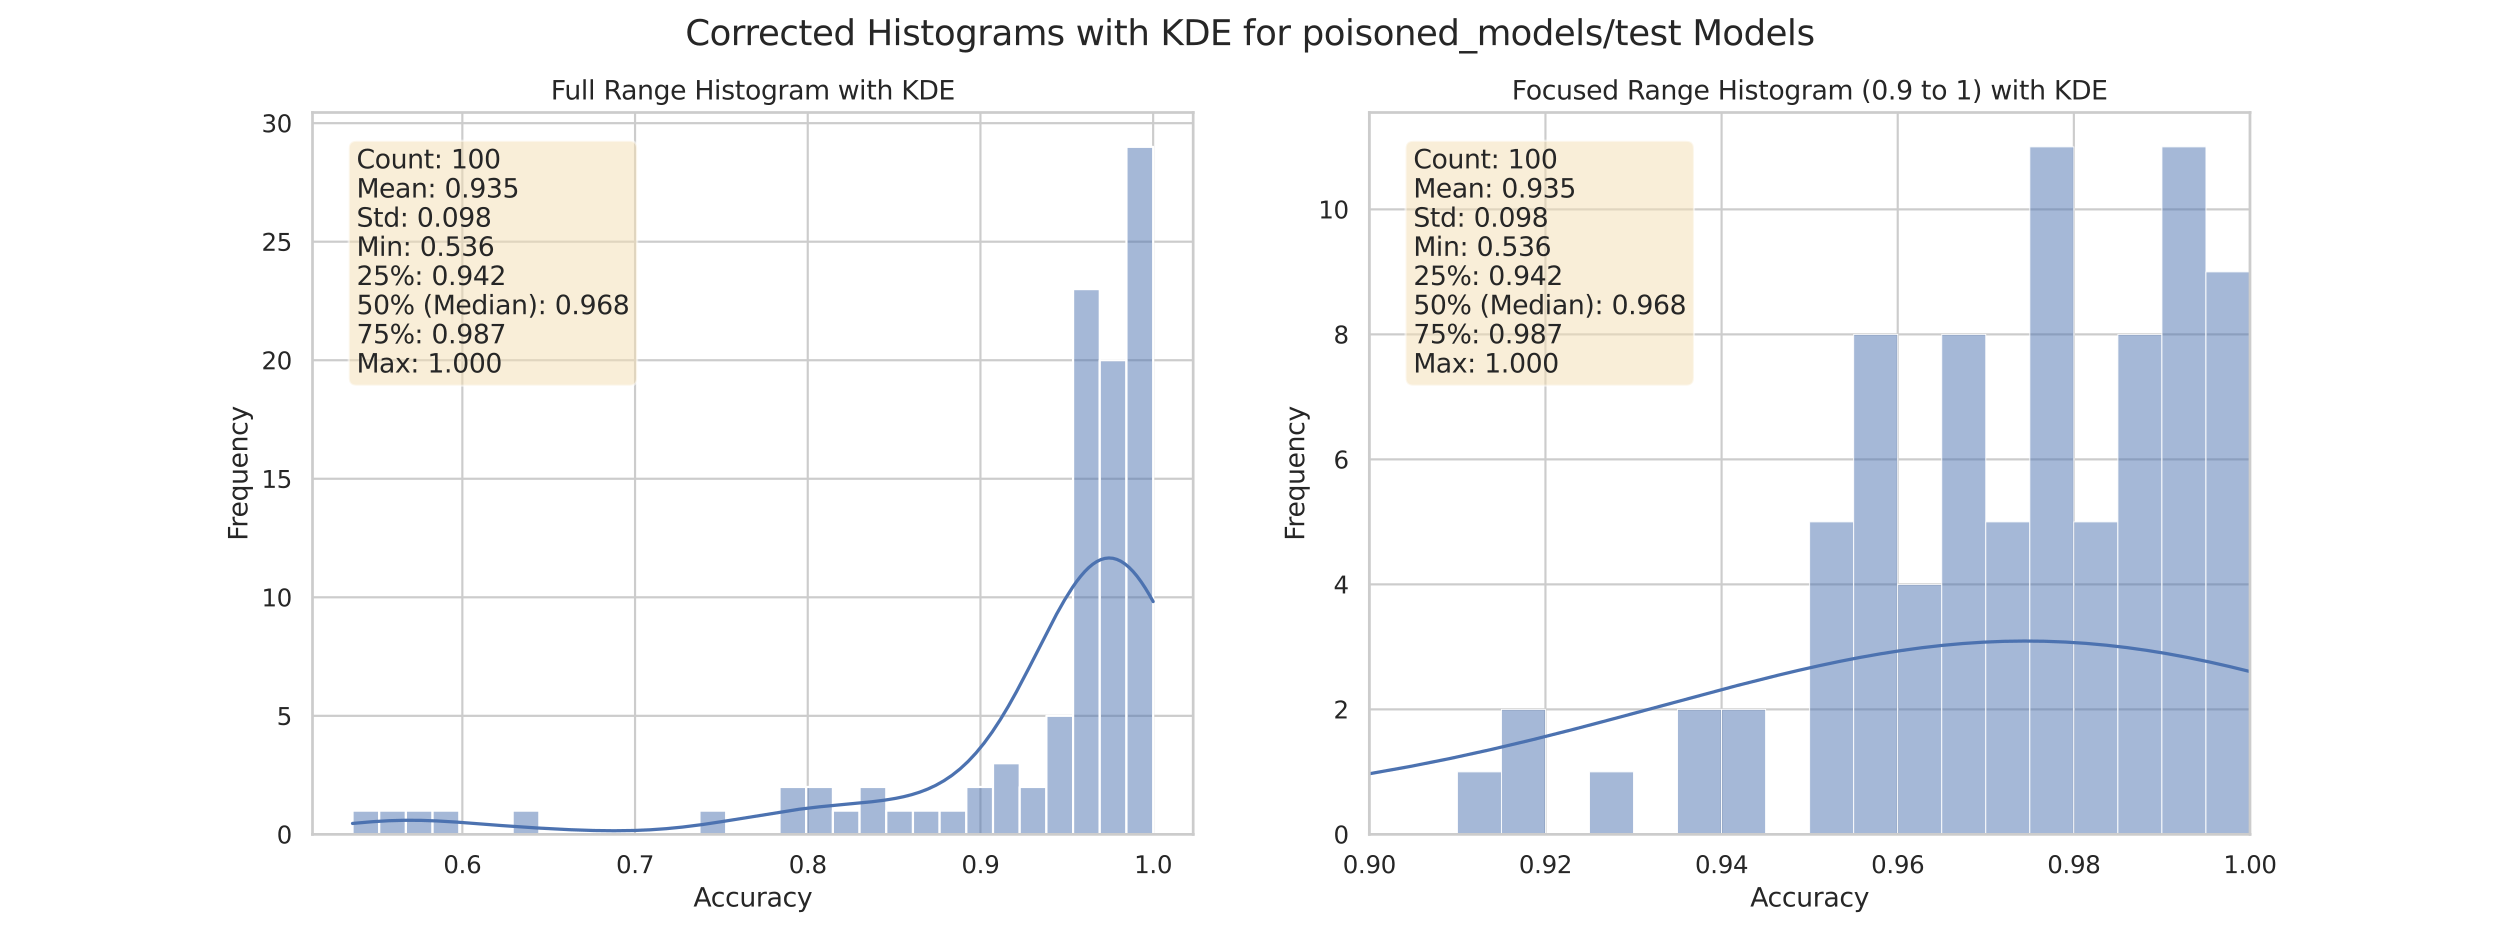 <?xml version="1.0" encoding="utf-8" standalone="no"?>
<!DOCTYPE svg PUBLIC "-//W3C//DTD SVG 1.1//EN"
  "http://www.w3.org/Graphics/SVG/1.1/DTD/svg11.dtd">
<svg xmlns:xlink="http://www.w3.org/1999/xlink" width="1152pt" height="432pt" viewBox="0 0 1152 432" xmlns="http://www.w3.org/2000/svg" version="1.1">
 <defs>
  <style type="text/css">*{stroke-linejoin: round; stroke-linecap: butt}</style>
 </defs>
 <g id="figure_1">
  <g id="patch_1">
   <path d="M 0 432 
L 1152 432 
L 1152 0 
L 0 0 
z
" style="fill: #ffffff"/>
  </g>
  <g id="axes_1">
   <g id="patch_2">
    <path d="M 144 384.48 
L 549.818 384.48 
L 549.818 51.84 
L 144 51.84 
z
" style="fill: #ffffff"/>
   </g>
   <g id="matplotlib.axis_1">
    <g id="xtick_1">
     <g id="line2d_1">
      <path d="M 213.047 384.48 
L 213.047 51.84 
" clip-path="url(#p7ffdaeba4d)" style="fill: none; stroke: #cccccc; stroke-linecap: round"/>
     </g>
     <g id="text_1">
      <!-- 0.6 -->
      <g style="fill: #262626" transform="translate(204.301 402.338) scale(0.11 -0.11)">
       <defs>
        <path id="DejaVuSans-30" d="M 2034 4250 
Q 1547 4250 1301 3770 
Q 1056 3291 1056 2328 
Q 1056 1369 1301 889 
Q 1547 409 2034 409 
Q 2525 409 2770 889 
Q 3016 1369 3016 2328 
Q 3016 3291 2770 3770 
Q 2525 4250 2034 4250 
z
M 2034 4750 
Q 2819 4750 3233 4129 
Q 3647 3509 3647 2328 
Q 3647 1150 3233 529 
Q 2819 -91 2034 -91 
Q 1250 -91 836 529 
Q 422 1150 422 2328 
Q 422 3509 836 4129 
Q 1250 4750 2034 4750 
z
" transform="scale(0.016)"/>
        <path id="DejaVuSans-2e" d="M 684 794 
L 1344 794 
L 1344 0 
L 684 0 
L 684 794 
z
" transform="scale(0.016)"/>
        <path id="DejaVuSans-36" d="M 2113 2584 
Q 1688 2584 1439 2293 
Q 1191 2003 1191 1497 
Q 1191 994 1439 701 
Q 1688 409 2113 409 
Q 2538 409 2786 701 
Q 3034 994 3034 1497 
Q 3034 2003 2786 2293 
Q 2538 2584 2113 2584 
z
M 3366 4563 
L 3366 3988 
Q 3128 4100 2886 4159 
Q 2644 4219 2406 4219 
Q 1781 4219 1451 3797 
Q 1122 3375 1075 2522 
Q 1259 2794 1537 2939 
Q 1816 3084 2150 3084 
Q 2853 3084 3261 2657 
Q 3669 2231 3669 1497 
Q 3669 778 3244 343 
Q 2819 -91 2113 -91 
Q 1303 -91 875 529 
Q 447 1150 447 2328 
Q 447 3434 972 4092 
Q 1497 4750 2381 4750 
Q 2619 4750 2861 4703 
Q 3103 4656 3366 4563 
z
" transform="scale(0.016)"/>
       </defs>
       <use xlink:href="#DejaVuSans-30"/>
       <use xlink:href="#DejaVuSans-2e" x="63.623"/>
       <use xlink:href="#DejaVuSans-36" x="95.41"/>
      </g>
     </g>
    </g>
    <g id="xtick_2">
     <g id="line2d_2">
      <path d="M 292.629 384.48 
L 292.629 51.84 
" clip-path="url(#p7ffdaeba4d)" style="fill: none; stroke: #cccccc; stroke-linecap: round"/>
     </g>
     <g id="text_2">
      <!-- 0.7 -->
      <g style="fill: #262626" transform="translate(283.882 402.338) scale(0.11 -0.11)">
       <defs>
        <path id="DejaVuSans-37" d="M 525 4666 
L 3525 4666 
L 3525 4397 
L 1831 0 
L 1172 0 
L 2766 4134 
L 525 4134 
L 525 4666 
z
" transform="scale(0.016)"/>
       </defs>
       <use xlink:href="#DejaVuSans-30"/>
       <use xlink:href="#DejaVuSans-2e" x="63.623"/>
       <use xlink:href="#DejaVuSans-37" x="95.41"/>
      </g>
     </g>
    </g>
    <g id="xtick_3">
     <g id="line2d_3">
      <path d="M 372.21 384.48 
L 372.21 51.84 
" clip-path="url(#p7ffdaeba4d)" style="fill: none; stroke: #cccccc; stroke-linecap: round"/>
     </g>
     <g id="text_3">
      <!-- 0.8 -->
      <g style="fill: #262626" transform="translate(363.463 402.338) scale(0.11 -0.11)">
       <defs>
        <path id="DejaVuSans-38" d="M 2034 2216 
Q 1584 2216 1326 1975 
Q 1069 1734 1069 1313 
Q 1069 891 1326 650 
Q 1584 409 2034 409 
Q 2484 409 2743 651 
Q 3003 894 3003 1313 
Q 3003 1734 2745 1975 
Q 2488 2216 2034 2216 
z
M 1403 2484 
Q 997 2584 770 2862 
Q 544 3141 544 3541 
Q 544 4100 942 4425 
Q 1341 4750 2034 4750 
Q 2731 4750 3128 4425 
Q 3525 4100 3525 3541 
Q 3525 3141 3298 2862 
Q 3072 2584 2669 2484 
Q 3125 2378 3379 2068 
Q 3634 1759 3634 1313 
Q 3634 634 3220 271 
Q 2806 -91 2034 -91 
Q 1263 -91 848 271 
Q 434 634 434 1313 
Q 434 1759 690 2068 
Q 947 2378 1403 2484 
z
M 1172 3481 
Q 1172 3119 1398 2916 
Q 1625 2713 2034 2713 
Q 2441 2713 2670 2916 
Q 2900 3119 2900 3481 
Q 2900 3844 2670 4047 
Q 2441 4250 2034 4250 
Q 1625 4250 1398 4047 
Q 1172 3844 1172 3481 
z
" transform="scale(0.016)"/>
       </defs>
       <use xlink:href="#DejaVuSans-30"/>
       <use xlink:href="#DejaVuSans-2e" x="63.623"/>
       <use xlink:href="#DejaVuSans-38" x="95.41"/>
      </g>
     </g>
    </g>
    <g id="xtick_4">
     <g id="line2d_4">
      <path d="M 451.791 384.48 
L 451.791 51.84 
" clip-path="url(#p7ffdaeba4d)" style="fill: none; stroke: #cccccc; stroke-linecap: round"/>
     </g>
     <g id="text_4">
      <!-- 0.9 -->
      <g style="fill: #262626" transform="translate(443.044 402.338) scale(0.11 -0.11)">
       <defs>
        <path id="DejaVuSans-39" d="M 703 97 
L 703 672 
Q 941 559 1184 500 
Q 1428 441 1663 441 
Q 2288 441 2617 861 
Q 2947 1281 2994 2138 
Q 2813 1869 2534 1725 
Q 2256 1581 1919 1581 
Q 1219 1581 811 2004 
Q 403 2428 403 3163 
Q 403 3881 828 4315 
Q 1253 4750 1959 4750 
Q 2769 4750 3195 4129 
Q 3622 3509 3622 2328 
Q 3622 1225 3098 567 
Q 2575 -91 1691 -91 
Q 1453 -91 1209 -44 
Q 966 3 703 97 
z
M 1959 2075 
Q 2384 2075 2632 2365 
Q 2881 2656 2881 3163 
Q 2881 3666 2632 3958 
Q 2384 4250 1959 4250 
Q 1534 4250 1286 3958 
Q 1038 3666 1038 3163 
Q 1038 2656 1286 2365 
Q 1534 2075 1959 2075 
z
" transform="scale(0.016)"/>
       </defs>
       <use xlink:href="#DejaVuSans-30"/>
       <use xlink:href="#DejaVuSans-2e" x="63.623"/>
       <use xlink:href="#DejaVuSans-39" x="95.41"/>
      </g>
     </g>
    </g>
    <g id="xtick_5">
     <g id="line2d_5">
      <path d="M 531.372 384.48 
L 531.372 51.84 
" clip-path="url(#p7ffdaeba4d)" style="fill: none; stroke: #cccccc; stroke-linecap: round"/>
     </g>
     <g id="text_5">
      <!-- 1.0 -->
      <g style="fill: #262626" transform="translate(522.625 402.338) scale(0.11 -0.11)">
       <defs>
        <path id="DejaVuSans-31" d="M 794 531 
L 1825 531 
L 1825 4091 
L 703 3866 
L 703 4441 
L 1819 4666 
L 2450 4666 
L 2450 531 
L 3481 531 
L 3481 0 
L 794 0 
L 794 531 
z
" transform="scale(0.016)"/>
       </defs>
       <use xlink:href="#DejaVuSans-31"/>
       <use xlink:href="#DejaVuSans-2e" x="63.623"/>
       <use xlink:href="#DejaVuSans-30" x="95.41"/>
      </g>
     </g>
    </g>
    <g id="text_6">
     <!-- Accuracy -->
     <g style="fill: #262626" transform="translate(319.515 417.744) scale(0.12 -0.12)">
      <defs>
       <path id="DejaVuSans-41" d="M 2188 4044 
L 1331 1722 
L 3047 1722 
L 2188 4044 
z
M 1831 4666 
L 2547 4666 
L 4325 0 
L 3669 0 
L 3244 1197 
L 1141 1197 
L 716 0 
L 50 0 
L 1831 4666 
z
" transform="scale(0.016)"/>
       <path id="DejaVuSans-63" d="M 3122 3366 
L 3122 2828 
Q 2878 2963 2633 3030 
Q 2388 3097 2138 3097 
Q 1578 3097 1268 2742 
Q 959 2388 959 1747 
Q 959 1106 1268 751 
Q 1578 397 2138 397 
Q 2388 397 2633 464 
Q 2878 531 3122 666 
L 3122 134 
Q 2881 22 2623 -34 
Q 2366 -91 2075 -91 
Q 1284 -91 818 406 
Q 353 903 353 1747 
Q 353 2603 823 3093 
Q 1294 3584 2113 3584 
Q 2378 3584 2631 3529 
Q 2884 3475 3122 3366 
z
" transform="scale(0.016)"/>
       <path id="DejaVuSans-75" d="M 544 1381 
L 544 3500 
L 1119 3500 
L 1119 1403 
Q 1119 906 1312 657 
Q 1506 409 1894 409 
Q 2359 409 2629 706 
Q 2900 1003 2900 1516 
L 2900 3500 
L 3475 3500 
L 3475 0 
L 2900 0 
L 2900 538 
Q 2691 219 2414 64 
Q 2138 -91 1772 -91 
Q 1169 -91 856 284 
Q 544 659 544 1381 
z
M 1991 3584 
L 1991 3584 
z
" transform="scale(0.016)"/>
       <path id="DejaVuSans-72" d="M 2631 2963 
Q 2534 3019 2420 3045 
Q 2306 3072 2169 3072 
Q 1681 3072 1420 2755 
Q 1159 2438 1159 1844 
L 1159 0 
L 581 0 
L 581 3500 
L 1159 3500 
L 1159 2956 
Q 1341 3275 1631 3429 
Q 1922 3584 2338 3584 
Q 2397 3584 2469 3576 
Q 2541 3569 2628 3553 
L 2631 2963 
z
" transform="scale(0.016)"/>
       <path id="DejaVuSans-61" d="M 2194 1759 
Q 1497 1759 1228 1600 
Q 959 1441 959 1056 
Q 959 750 1161 570 
Q 1363 391 1709 391 
Q 2188 391 2477 730 
Q 2766 1069 2766 1631 
L 2766 1759 
L 2194 1759 
z
M 3341 1997 
L 3341 0 
L 2766 0 
L 2766 531 
Q 2569 213 2275 61 
Q 1981 -91 1556 -91 
Q 1019 -91 701 211 
Q 384 513 384 1019 
Q 384 1609 779 1909 
Q 1175 2209 1959 2209 
L 2766 2209 
L 2766 2266 
Q 2766 2663 2505 2880 
Q 2244 3097 1772 3097 
Q 1472 3097 1187 3025 
Q 903 2953 641 2809 
L 641 3341 
Q 956 3463 1253 3523 
Q 1550 3584 1831 3584 
Q 2591 3584 2966 3190 
Q 3341 2797 3341 1997 
z
" transform="scale(0.016)"/>
       <path id="DejaVuSans-79" d="M 2059 -325 
Q 1816 -950 1584 -1140 
Q 1353 -1331 966 -1331 
L 506 -1331 
L 506 -850 
L 844 -850 
Q 1081 -850 1212 -737 
Q 1344 -625 1503 -206 
L 1606 56 
L 191 3500 
L 800 3500 
L 1894 763 
L 2988 3500 
L 3597 3500 
L 2059 -325 
z
" transform="scale(0.016)"/>
      </defs>
      <use xlink:href="#DejaVuSans-41"/>
      <use xlink:href="#DejaVuSans-63" x="66.658"/>
      <use xlink:href="#DejaVuSans-63" x="121.639"/>
      <use xlink:href="#DejaVuSans-75" x="176.619"/>
      <use xlink:href="#DejaVuSans-72" x="239.998"/>
      <use xlink:href="#DejaVuSans-61" x="281.111"/>
      <use xlink:href="#DejaVuSans-63" x="342.391"/>
      <use xlink:href="#DejaVuSans-79" x="397.371"/>
     </g>
    </g>
   </g>
   <g id="matplotlib.axis_2">
    <g id="ytick_1">
     <g id="line2d_6">
      <path d="M 144 384.48 
L 549.818 384.48 
" clip-path="url(#p7ffdaeba4d)" style="fill: none; stroke: #cccccc; stroke-linecap: round"/>
     </g>
     <g id="text_7">
      <!-- 0 -->
      <g style="fill: #262626" transform="translate(127.501 388.659) scale(0.11 -0.11)">
       <use xlink:href="#DejaVuSans-30"/>
      </g>
     </g>
    </g>
    <g id="ytick_2">
     <g id="line2d_7">
      <path d="M 144 329.859 
L 549.818 329.859 
" clip-path="url(#p7ffdaeba4d)" style="fill: none; stroke: #cccccc; stroke-linecap: round"/>
     </g>
     <g id="text_8">
      <!-- 5 -->
      <g style="fill: #262626" transform="translate(127.501 334.038) scale(0.11 -0.11)">
       <defs>
        <path id="DejaVuSans-35" d="M 691 4666 
L 3169 4666 
L 3169 4134 
L 1269 4134 
L 1269 2991 
Q 1406 3038 1543 3061 
Q 1681 3084 1819 3084 
Q 2600 3084 3056 2656 
Q 3513 2228 3513 1497 
Q 3513 744 3044 326 
Q 2575 -91 1722 -91 
Q 1428 -91 1123 -41 
Q 819 9 494 109 
L 494 744 
Q 775 591 1075 516 
Q 1375 441 1709 441 
Q 2250 441 2565 725 
Q 2881 1009 2881 1497 
Q 2881 1984 2565 2268 
Q 2250 2553 1709 2553 
Q 1456 2553 1204 2497 
Q 953 2441 691 2322 
L 691 4666 
z
" transform="scale(0.016)"/>
       </defs>
       <use xlink:href="#DejaVuSans-35"/>
      </g>
     </g>
    </g>
    <g id="ytick_3">
     <g id="line2d_8">
      <path d="M 144 275.239 
L 549.818 275.239 
" clip-path="url(#p7ffdaeba4d)" style="fill: none; stroke: #cccccc; stroke-linecap: round"/>
     </g>
     <g id="text_9">
      <!-- 10 -->
      <g style="fill: #262626" transform="translate(120.502 279.418) scale(0.11 -0.11)">
       <use xlink:href="#DejaVuSans-31"/>
       <use xlink:href="#DejaVuSans-30" x="63.623"/>
      </g>
     </g>
    </g>
    <g id="ytick_4">
     <g id="line2d_9">
      <path d="M 144 220.618 
L 549.818 220.618 
" clip-path="url(#p7ffdaeba4d)" style="fill: none; stroke: #cccccc; stroke-linecap: round"/>
     </g>
     <g id="text_10">
      <!-- 15 -->
      <g style="fill: #262626" transform="translate(120.502 224.797) scale(0.11 -0.11)">
       <use xlink:href="#DejaVuSans-31"/>
       <use xlink:href="#DejaVuSans-35" x="63.623"/>
      </g>
     </g>
    </g>
    <g id="ytick_5">
     <g id="line2d_10">
      <path d="M 144 165.997 
L 549.818 165.997 
" clip-path="url(#p7ffdaeba4d)" style="fill: none; stroke: #cccccc; stroke-linecap: round"/>
     </g>
     <g id="text_11">
      <!-- 20 -->
      <g style="fill: #262626" transform="translate(120.502 170.176) scale(0.11 -0.11)">
       <defs>
        <path id="DejaVuSans-32" d="M 1228 531 
L 3431 531 
L 3431 0 
L 469 0 
L 469 531 
Q 828 903 1448 1529 
Q 2069 2156 2228 2338 
Q 2531 2678 2651 2914 
Q 2772 3150 2772 3378 
Q 2772 3750 2511 3984 
Q 2250 4219 1831 4219 
Q 1534 4219 1204 4116 
Q 875 4013 500 3803 
L 500 4441 
Q 881 4594 1212 4672 
Q 1544 4750 1819 4750 
Q 2544 4750 2975 4387 
Q 3406 4025 3406 3419 
Q 3406 3131 3298 2873 
Q 3191 2616 2906 2266 
Q 2828 2175 2409 1742 
Q 1991 1309 1228 531 
z
" transform="scale(0.016)"/>
       </defs>
       <use xlink:href="#DejaVuSans-32"/>
       <use xlink:href="#DejaVuSans-30" x="63.623"/>
      </g>
     </g>
    </g>
    <g id="ytick_6">
     <g id="line2d_11">
      <path d="M 144 111.377 
L 549.818 111.377 
" clip-path="url(#p7ffdaeba4d)" style="fill: none; stroke: #cccccc; stroke-linecap: round"/>
     </g>
     <g id="text_12">
      <!-- 25 -->
      <g style="fill: #262626" transform="translate(120.502 115.556) scale(0.11 -0.11)">
       <use xlink:href="#DejaVuSans-32"/>
       <use xlink:href="#DejaVuSans-35" x="63.623"/>
      </g>
     </g>
    </g>
    <g id="ytick_7">
     <g id="line2d_12">
      <path d="M 144 56.756 
L 549.818 56.756 
" clip-path="url(#p7ffdaeba4d)" style="fill: none; stroke: #cccccc; stroke-linecap: round"/>
     </g>
     <g id="text_13">
      <!-- 30 -->
      <g style="fill: #262626" transform="translate(120.502 60.935) scale(0.11 -0.11)">
       <defs>
        <path id="DejaVuSans-33" d="M 2597 2516 
Q 3050 2419 3304 2112 
Q 3559 1806 3559 1356 
Q 3559 666 3084 287 
Q 2609 -91 1734 -91 
Q 1441 -91 1130 -33 
Q 819 25 488 141 
L 488 750 
Q 750 597 1062 519 
Q 1375 441 1716 441 
Q 2309 441 2620 675 
Q 2931 909 2931 1356 
Q 2931 1769 2642 2001 
Q 2353 2234 1838 2234 
L 1294 2234 
L 1294 2753 
L 1863 2753 
Q 2328 2753 2575 2939 
Q 2822 3125 2822 3475 
Q 2822 3834 2567 4026 
Q 2313 4219 1838 4219 
Q 1578 4219 1281 4162 
Q 984 4106 628 3988 
L 628 4550 
Q 988 4650 1302 4700 
Q 1616 4750 1894 4750 
Q 2613 4750 3031 4423 
Q 3450 4097 3450 3541 
Q 3450 3153 3228 2886 
Q 3006 2619 2597 2516 
z
" transform="scale(0.016)"/>
       </defs>
       <use xlink:href="#DejaVuSans-33"/>
       <use xlink:href="#DejaVuSans-30" x="63.623"/>
      </g>
     </g>
    </g>
    <g id="text_14">
     <!-- Frequency -->
     <g style="fill: #262626" transform="translate(114.007 249.156) rotate(-90) scale(0.12 -0.12)">
      <defs>
       <path id="DejaVuSans-46" d="M 628 4666 
L 3309 4666 
L 3309 4134 
L 1259 4134 
L 1259 2759 
L 3109 2759 
L 3109 2228 
L 1259 2228 
L 1259 0 
L 628 0 
L 628 4666 
z
" transform="scale(0.016)"/>
       <path id="DejaVuSans-65" d="M 3597 1894 
L 3597 1613 
L 953 1613 
Q 991 1019 1311 708 
Q 1631 397 2203 397 
Q 2534 397 2845 478 
Q 3156 559 3463 722 
L 3463 178 
Q 3153 47 2828 -22 
Q 2503 -91 2169 -91 
Q 1331 -91 842 396 
Q 353 884 353 1716 
Q 353 2575 817 3079 
Q 1281 3584 2069 3584 
Q 2775 3584 3186 3129 
Q 3597 2675 3597 1894 
z
M 3022 2063 
Q 3016 2534 2758 2815 
Q 2500 3097 2075 3097 
Q 1594 3097 1305 2825 
Q 1016 2553 972 2059 
L 3022 2063 
z
" transform="scale(0.016)"/>
       <path id="DejaVuSans-71" d="M 947 1747 
Q 947 1113 1208 752 
Q 1469 391 1925 391 
Q 2381 391 2643 752 
Q 2906 1113 2906 1747 
Q 2906 2381 2643 2742 
Q 2381 3103 1925 3103 
Q 1469 3103 1208 2742 
Q 947 2381 947 1747 
z
M 2906 525 
Q 2725 213 2448 61 
Q 2172 -91 1784 -91 
Q 1150 -91 751 415 
Q 353 922 353 1747 
Q 353 2572 751 3078 
Q 1150 3584 1784 3584 
Q 2172 3584 2448 3432 
Q 2725 3281 2906 2969 
L 2906 3500 
L 3481 3500 
L 3481 -1331 
L 2906 -1331 
L 2906 525 
z
" transform="scale(0.016)"/>
       <path id="DejaVuSans-6e" d="M 3513 2113 
L 3513 0 
L 2938 0 
L 2938 2094 
Q 2938 2591 2744 2837 
Q 2550 3084 2163 3084 
Q 1697 3084 1428 2787 
Q 1159 2491 1159 1978 
L 1159 0 
L 581 0 
L 581 3500 
L 1159 3500 
L 1159 2956 
Q 1366 3272 1645 3428 
Q 1925 3584 2291 3584 
Q 2894 3584 3203 3211 
Q 3513 2838 3513 2113 
z
" transform="scale(0.016)"/>
      </defs>
      <use xlink:href="#DejaVuSans-46"/>
      <use xlink:href="#DejaVuSans-72" x="50.27"/>
      <use xlink:href="#DejaVuSans-65" x="89.133"/>
      <use xlink:href="#DejaVuSans-71" x="150.656"/>
      <use xlink:href="#DejaVuSans-75" x="214.133"/>
      <use xlink:href="#DejaVuSans-65" x="277.512"/>
      <use xlink:href="#DejaVuSans-6e" x="339.035"/>
      <use xlink:href="#DejaVuSans-63" x="402.414"/>
      <use xlink:href="#DejaVuSans-79" x="457.395"/>
     </g>
    </g>
   </g>
   <g id="patch_3">
    <path d="M 162.446 384.48 
L 174.744 384.48 
L 174.744 373.556 
L 162.446 373.556 
z
" clip-path="url(#p7ffdaeba4d)" style="fill: #4c72b0; fill-opacity: 0.5; stroke: #ffffff; stroke-linejoin: miter"/>
   </g>
   <g id="patch_4">
    <path d="M 174.744 384.48 
L 187.041 384.48 
L 187.041 373.556 
L 174.744 373.556 
z
" clip-path="url(#p7ffdaeba4d)" style="fill: #4c72b0; fill-opacity: 0.5; stroke: #ffffff; stroke-linejoin: miter"/>
   </g>
   <g id="patch_5">
    <path d="M 187.041 384.48 
L 199.339 384.48 
L 199.339 373.556 
L 187.041 373.556 
z
" clip-path="url(#p7ffdaeba4d)" style="fill: #4c72b0; fill-opacity: 0.5; stroke: #ffffff; stroke-linejoin: miter"/>
   </g>
   <g id="patch_6">
    <path d="M 199.339 384.48 
L 211.636 384.48 
L 211.636 373.556 
L 199.339 373.556 
z
" clip-path="url(#p7ffdaeba4d)" style="fill: #4c72b0; fill-opacity: 0.5; stroke: #ffffff; stroke-linejoin: miter"/>
   </g>
   <g id="patch_7">
    <path d="M 211.636 384.48 
L 223.934 384.48 
L 223.934 384.48 
L 211.636 384.48 
z
" clip-path="url(#p7ffdaeba4d)" style="fill: #4c72b0; fill-opacity: 0.5; stroke: #ffffff; stroke-linejoin: miter"/>
   </g>
   <g id="patch_8">
    <path d="M 223.934 384.48 
L 236.231 384.48 
L 236.231 384.48 
L 223.934 384.48 
z
" clip-path="url(#p7ffdaeba4d)" style="fill: #4c72b0; fill-opacity: 0.5; stroke: #ffffff; stroke-linejoin: miter"/>
   </g>
   <g id="patch_9">
    <path d="M 236.231 384.48 
L 248.529 384.48 
L 248.529 373.556 
L 236.231 373.556 
z
" clip-path="url(#p7ffdaeba4d)" style="fill: #4c72b0; fill-opacity: 0.5; stroke: #ffffff; stroke-linejoin: miter"/>
   </g>
   <g id="patch_10">
    <path d="M 248.529 384.48 
L 260.826 384.48 
L 260.826 384.48 
L 248.529 384.48 
z
" clip-path="url(#p7ffdaeba4d)" style="fill: #4c72b0; fill-opacity: 0.5; stroke: #ffffff; stroke-linejoin: miter"/>
   </g>
   <g id="patch_11">
    <path d="M 260.826 384.48 
L 273.124 384.48 
L 273.124 384.48 
L 260.826 384.48 
z
" clip-path="url(#p7ffdaeba4d)" style="fill: #4c72b0; fill-opacity: 0.5; stroke: #ffffff; stroke-linejoin: miter"/>
   </g>
   <g id="patch_12">
    <path d="M 273.124 384.48 
L 285.421 384.48 
L 285.421 384.48 
L 273.124 384.48 
z
" clip-path="url(#p7ffdaeba4d)" style="fill: #4c72b0; fill-opacity: 0.5; stroke: #ffffff; stroke-linejoin: miter"/>
   </g>
   <g id="patch_13">
    <path d="M 285.421 384.48 
L 297.719 384.48 
L 297.719 384.48 
L 285.421 384.48 
z
" clip-path="url(#p7ffdaeba4d)" style="fill: #4c72b0; fill-opacity: 0.5; stroke: #ffffff; stroke-linejoin: miter"/>
   </g>
   <g id="patch_14">
    <path d="M 297.719 384.48 
L 310.017 384.48 
L 310.017 384.48 
L 297.719 384.48 
z
" clip-path="url(#p7ffdaeba4d)" style="fill: #4c72b0; fill-opacity: 0.5; stroke: #ffffff; stroke-linejoin: miter"/>
   </g>
   <g id="patch_15">
    <path d="M 310.017 384.48 
L 322.314 384.48 
L 322.314 384.48 
L 310.017 384.48 
z
" clip-path="url(#p7ffdaeba4d)" style="fill: #4c72b0; fill-opacity: 0.5; stroke: #ffffff; stroke-linejoin: miter"/>
   </g>
   <g id="patch_16">
    <path d="M 322.314 384.48 
L 334.612 384.48 
L 334.612 373.556 
L 322.314 373.556 
z
" clip-path="url(#p7ffdaeba4d)" style="fill: #4c72b0; fill-opacity: 0.5; stroke: #ffffff; stroke-linejoin: miter"/>
   </g>
   <g id="patch_17">
    <path d="M 334.612 384.48 
L 346.909 384.48 
L 346.909 384.48 
L 334.612 384.48 
z
" clip-path="url(#p7ffdaeba4d)" style="fill: #4c72b0; fill-opacity: 0.5; stroke: #ffffff; stroke-linejoin: miter"/>
   </g>
   <g id="patch_18">
    <path d="M 346.909 384.48 
L 359.207 384.48 
L 359.207 384.48 
L 346.909 384.48 
z
" clip-path="url(#p7ffdaeba4d)" style="fill: #4c72b0; fill-opacity: 0.5; stroke: #ffffff; stroke-linejoin: miter"/>
   </g>
   <g id="patch_19">
    <path d="M 359.207 384.48 
L 371.504 384.48 
L 371.504 362.632 
L 359.207 362.632 
z
" clip-path="url(#p7ffdaeba4d)" style="fill: #4c72b0; fill-opacity: 0.5; stroke: #ffffff; stroke-linejoin: miter"/>
   </g>
   <g id="patch_20">
    <path d="M 371.504 384.48 
L 383.802 384.48 
L 383.802 362.632 
L 371.504 362.632 
z
" clip-path="url(#p7ffdaeba4d)" style="fill: #4c72b0; fill-opacity: 0.5; stroke: #ffffff; stroke-linejoin: miter"/>
   </g>
   <g id="patch_21">
    <path d="M 383.802 384.48 
L 396.099 384.48 
L 396.099 373.556 
L 383.802 373.556 
z
" clip-path="url(#p7ffdaeba4d)" style="fill: #4c72b0; fill-opacity: 0.5; stroke: #ffffff; stroke-linejoin: miter"/>
   </g>
   <g id="patch_22">
    <path d="M 396.099 384.48 
L 408.397 384.48 
L 408.397 362.632 
L 396.099 362.632 
z
" clip-path="url(#p7ffdaeba4d)" style="fill: #4c72b0; fill-opacity: 0.5; stroke: #ffffff; stroke-linejoin: miter"/>
   </g>
   <g id="patch_23">
    <path d="M 408.397 384.48 
L 420.694 384.48 
L 420.694 373.556 
L 408.397 373.556 
z
" clip-path="url(#p7ffdaeba4d)" style="fill: #4c72b0; fill-opacity: 0.5; stroke: #ffffff; stroke-linejoin: miter"/>
   </g>
   <g id="patch_24">
    <path d="M 420.694 384.48 
L 432.992 384.48 
L 432.992 373.556 
L 420.694 373.556 
z
" clip-path="url(#p7ffdaeba4d)" style="fill: #4c72b0; fill-opacity: 0.5; stroke: #ffffff; stroke-linejoin: miter"/>
   </g>
   <g id="patch_25">
    <path d="M 432.992 384.48 
L 445.289 384.48 
L 445.289 373.556 
L 432.992 373.556 
z
" clip-path="url(#p7ffdaeba4d)" style="fill: #4c72b0; fill-opacity: 0.5; stroke: #ffffff; stroke-linejoin: miter"/>
   </g>
   <g id="patch_26">
    <path d="M 445.289 384.48 
L 457.587 384.48 
L 457.587 362.632 
L 445.289 362.632 
z
" clip-path="url(#p7ffdaeba4d)" style="fill: #4c72b0; fill-opacity: 0.5; stroke: #ffffff; stroke-linejoin: miter"/>
   </g>
   <g id="patch_27">
    <path d="M 457.587 384.48 
L 469.884 384.48 
L 469.884 351.708 
L 457.587 351.708 
z
" clip-path="url(#p7ffdaeba4d)" style="fill: #4c72b0; fill-opacity: 0.5; stroke: #ffffff; stroke-linejoin: miter"/>
   </g>
   <g id="patch_28">
    <path d="M 469.884 384.48 
L 482.182 384.48 
L 482.182 362.632 
L 469.884 362.632 
z
" clip-path="url(#p7ffdaeba4d)" style="fill: #4c72b0; fill-opacity: 0.5; stroke: #ffffff; stroke-linejoin: miter"/>
   </g>
   <g id="patch_29">
    <path d="M 482.182 384.48 
L 494.479 384.48 
L 494.479 329.859 
L 482.182 329.859 
z
" clip-path="url(#p7ffdaeba4d)" style="fill: #4c72b0; fill-opacity: 0.5; stroke: #ffffff; stroke-linejoin: miter"/>
   </g>
   <g id="patch_30">
    <path d="M 494.479 384.48 
L 506.777 384.48 
L 506.777 133.225 
L 494.479 133.225 
z
" clip-path="url(#p7ffdaeba4d)" style="fill: #4c72b0; fill-opacity: 0.5; stroke: #ffffff; stroke-linejoin: miter"/>
   </g>
   <g id="patch_31">
    <path d="M 506.777 384.48 
L 519.074 384.48 
L 519.074 165.997 
L 506.777 165.997 
z
" clip-path="url(#p7ffdaeba4d)" style="fill: #4c72b0; fill-opacity: 0.5; stroke: #ffffff; stroke-linejoin: miter"/>
   </g>
   <g id="patch_32">
    <path d="M 519.074 384.48 
L 531.372 384.48 
L 531.372 67.68 
L 519.074 67.68 
z
" clip-path="url(#p7ffdaeba4d)" style="fill: #4c72b0; fill-opacity: 0.5; stroke: #ffffff; stroke-linejoin: miter"/>
   </g>
   <g id="line2d_13">
    <path d="M 162.446 379.445 
L 171.716 378.633 
L 179.131 378.193 
L 186.547 377.987 
L 193.963 378.026 
L 201.378 378.286 
L 210.648 378.843 
L 231.04 380.407 
L 247.726 381.546 
L 262.557 382.322 
L 273.68 382.702 
L 282.95 382.818 
L 292.219 382.687 
L 299.635 382.369 
L 307.05 381.847 
L 314.466 381.12 
L 323.735 379.949 
L 333.005 378.543 
L 368.229 372.9 
L 377.498 371.791 
L 388.622 370.706 
L 401.599 369.466 
L 407.161 368.778 
L 412.722 367.879 
L 416.43 367.111 
L 420.138 366.166 
L 423.846 365.004 
L 427.554 363.581 
L 431.261 361.85 
L 434.969 359.763 
L 438.677 357.269 
L 442.385 354.322 
L 446.093 350.878 
L 449.8 346.902 
L 453.508 342.37 
L 457.216 337.274 
L 460.924 331.626 
L 464.632 325.459 
L 468.339 318.835 
L 473.901 308.246 
L 486.878 282.969 
L 490.586 276.414 
L 494.294 270.526 
L 496.148 267.894 
L 498.002 265.503 
L 499.856 263.375 
L 501.71 261.53 
L 503.563 259.986 
L 505.417 258.761 
L 507.271 257.867 
L 509.125 257.315 
L 510.979 257.115 
L 512.833 257.269 
L 514.687 257.781 
L 516.541 258.649 
L 518.395 259.868 
L 520.249 261.43 
L 522.102 263.324 
L 523.956 265.537 
L 525.81 268.052 
L 527.664 270.85 
L 529.518 273.909 
L 531.372 277.207 
L 531.372 277.207 
" clip-path="url(#p7ffdaeba4d)" style="fill: none; stroke: #4c72b0; stroke-width: 1.5; stroke-linecap: round"/>
   </g>
   <g id="patch_33">
    <path d="M 144 384.48 
L 144 51.84 
" style="fill: none; stroke: #cccccc; stroke-width: 1.25; stroke-linejoin: miter; stroke-linecap: square"/>
   </g>
   <g id="patch_34">
    <path d="M 549.818 384.48 
L 549.818 51.84 
" style="fill: none; stroke: #cccccc; stroke-width: 1.25; stroke-linejoin: miter; stroke-linecap: square"/>
   </g>
   <g id="patch_35">
    <path d="M 144 384.48 
L 549.818 384.48 
" style="fill: none; stroke: #cccccc; stroke-width: 1.25; stroke-linejoin: miter; stroke-linecap: square"/>
   </g>
   <g id="patch_36">
    <path d="M 144 51.84 
L 549.818 51.84 
" style="fill: none; stroke: #cccccc; stroke-width: 1.25; stroke-linejoin: miter; stroke-linecap: square"/>
   </g>
   <g id="text_15">
    <g id="patch_37">
     <path d="M 164.291 177.747 
L 289.998 177.747 
Q 293.598 177.747 293.598 174.147 
L 293.598 68.472 
Q 293.598 64.872 289.998 64.872 
L 164.291 64.872 
Q 160.691 64.872 160.691 68.472 
L 160.691 174.147 
Q 160.691 177.747 164.291 177.747 
z
" style="fill: #f5deb3; opacity: 0.5; stroke: #ffffff; stroke-linejoin: miter"/>
    </g>
    <!-- Count: 100 -->
    <g style="fill: #262626" transform="translate(164.291 77.59) scale(0.12 -0.12)">
     <defs>
      <path id="DejaVuSans-43" d="M 4122 4306 
L 4122 3641 
Q 3803 3938 3442 4084 
Q 3081 4231 2675 4231 
Q 1875 4231 1450 3742 
Q 1025 3253 1025 2328 
Q 1025 1406 1450 917 
Q 1875 428 2675 428 
Q 3081 428 3442 575 
Q 3803 722 4122 1019 
L 4122 359 
Q 3791 134 3420 21 
Q 3050 -91 2638 -91 
Q 1578 -91 968 557 
Q 359 1206 359 2328 
Q 359 3453 968 4101 
Q 1578 4750 2638 4750 
Q 3056 4750 3426 4639 
Q 3797 4528 4122 4306 
z
" transform="scale(0.016)"/>
      <path id="DejaVuSans-6f" d="M 1959 3097 
Q 1497 3097 1228 2736 
Q 959 2375 959 1747 
Q 959 1119 1226 758 
Q 1494 397 1959 397 
Q 2419 397 2687 759 
Q 2956 1122 2956 1747 
Q 2956 2369 2687 2733 
Q 2419 3097 1959 3097 
z
M 1959 3584 
Q 2709 3584 3137 3096 
Q 3566 2609 3566 1747 
Q 3566 888 3137 398 
Q 2709 -91 1959 -91 
Q 1206 -91 779 398 
Q 353 888 353 1747 
Q 353 2609 779 3096 
Q 1206 3584 1959 3584 
z
" transform="scale(0.016)"/>
      <path id="DejaVuSans-74" d="M 1172 4494 
L 1172 3500 
L 2356 3500 
L 2356 3053 
L 1172 3053 
L 1172 1153 
Q 1172 725 1289 603 
Q 1406 481 1766 481 
L 2356 481 
L 2356 0 
L 1766 0 
Q 1100 0 847 248 
Q 594 497 594 1153 
L 594 3053 
L 172 3053 
L 172 3500 
L 594 3500 
L 594 4494 
L 1172 4494 
z
" transform="scale(0.016)"/>
      <path id="DejaVuSans-3a" d="M 750 794 
L 1409 794 
L 1409 0 
L 750 0 
L 750 794 
z
M 750 3309 
L 1409 3309 
L 1409 2516 
L 750 2516 
L 750 3309 
z
" transform="scale(0.016)"/>
      <path id="DejaVuSans-20" transform="scale(0.016)"/>
     </defs>
     <use xlink:href="#DejaVuSans-43"/>
     <use xlink:href="#DejaVuSans-6f" x="69.824"/>
     <use xlink:href="#DejaVuSans-75" x="131.006"/>
     <use xlink:href="#DejaVuSans-6e" x="194.385"/>
     <use xlink:href="#DejaVuSans-74" x="257.764"/>
     <use xlink:href="#DejaVuSans-3a" x="296.973"/>
     <use xlink:href="#DejaVuSans-20" x="330.664"/>
     <use xlink:href="#DejaVuSans-31" x="362.451"/>
     <use xlink:href="#DejaVuSans-30" x="426.074"/>
     <use xlink:href="#DejaVuSans-30" x="489.697"/>
    </g>
    <!-- Mean: 0.935 -->
    <g style="fill: #262626" transform="translate(164.291 91.028) scale(0.12 -0.12)">
     <defs>
      <path id="DejaVuSans-4d" d="M 628 4666 
L 1569 4666 
L 2759 1491 
L 3956 4666 
L 4897 4666 
L 4897 0 
L 4281 0 
L 4281 4097 
L 3078 897 
L 2444 897 
L 1241 4097 
L 1241 0 
L 628 0 
L 628 4666 
z
" transform="scale(0.016)"/>
     </defs>
     <use xlink:href="#DejaVuSans-4d"/>
     <use xlink:href="#DejaVuSans-65" x="86.279"/>
     <use xlink:href="#DejaVuSans-61" x="147.803"/>
     <use xlink:href="#DejaVuSans-6e" x="209.082"/>
     <use xlink:href="#DejaVuSans-3a" x="272.461"/>
     <use xlink:href="#DejaVuSans-20" x="306.152"/>
     <use xlink:href="#DejaVuSans-30" x="337.939"/>
     <use xlink:href="#DejaVuSans-2e" x="401.562"/>
     <use xlink:href="#DejaVuSans-39" x="433.35"/>
     <use xlink:href="#DejaVuSans-33" x="496.973"/>
     <use xlink:href="#DejaVuSans-35" x="560.596"/>
    </g>
    <!-- Std: 0.098 -->
    <g style="fill: #262626" transform="translate(164.291 104.465) scale(0.12 -0.12)">
     <defs>
      <path id="DejaVuSans-53" d="M 3425 4513 
L 3425 3897 
Q 3066 4069 2747 4153 
Q 2428 4238 2131 4238 
Q 1616 4238 1336 4038 
Q 1056 3838 1056 3469 
Q 1056 3159 1242 3001 
Q 1428 2844 1947 2747 
L 2328 2669 
Q 3034 2534 3370 2195 
Q 3706 1856 3706 1288 
Q 3706 609 3251 259 
Q 2797 -91 1919 -91 
Q 1588 -91 1214 -16 
Q 841 59 441 206 
L 441 856 
Q 825 641 1194 531 
Q 1563 422 1919 422 
Q 2459 422 2753 634 
Q 3047 847 3047 1241 
Q 3047 1584 2836 1778 
Q 2625 1972 2144 2069 
L 1759 2144 
Q 1053 2284 737 2584 
Q 422 2884 422 3419 
Q 422 4038 858 4394 
Q 1294 4750 2059 4750 
Q 2388 4750 2728 4690 
Q 3069 4631 3425 4513 
z
" transform="scale(0.016)"/>
      <path id="DejaVuSans-64" d="M 2906 2969 
L 2906 4863 
L 3481 4863 
L 3481 0 
L 2906 0 
L 2906 525 
Q 2725 213 2448 61 
Q 2172 -91 1784 -91 
Q 1150 -91 751 415 
Q 353 922 353 1747 
Q 353 2572 751 3078 
Q 1150 3584 1784 3584 
Q 2172 3584 2448 3432 
Q 2725 3281 2906 2969 
z
M 947 1747 
Q 947 1113 1208 752 
Q 1469 391 1925 391 
Q 2381 391 2643 752 
Q 2906 1113 2906 1747 
Q 2906 2381 2643 2742 
Q 2381 3103 1925 3103 
Q 1469 3103 1208 2742 
Q 947 2381 947 1747 
z
" transform="scale(0.016)"/>
     </defs>
     <use xlink:href="#DejaVuSans-53"/>
     <use xlink:href="#DejaVuSans-74" x="63.477"/>
     <use xlink:href="#DejaVuSans-64" x="102.686"/>
     <use xlink:href="#DejaVuSans-3a" x="166.162"/>
     <use xlink:href="#DejaVuSans-20" x="199.854"/>
     <use xlink:href="#DejaVuSans-30" x="231.641"/>
     <use xlink:href="#DejaVuSans-2e" x="295.264"/>
     <use xlink:href="#DejaVuSans-30" x="327.051"/>
     <use xlink:href="#DejaVuSans-39" x="390.674"/>
     <use xlink:href="#DejaVuSans-38" x="454.297"/>
    </g>
    <!-- Min: 0.536 -->
    <g style="fill: #262626" transform="translate(164.291 117.902) scale(0.12 -0.12)">
     <defs>
      <path id="DejaVuSans-69" d="M 603 3500 
L 1178 3500 
L 1178 0 
L 603 0 
L 603 3500 
z
M 603 4863 
L 1178 4863 
L 1178 4134 
L 603 4134 
L 603 4863 
z
" transform="scale(0.016)"/>
     </defs>
     <use xlink:href="#DejaVuSans-4d"/>
     <use xlink:href="#DejaVuSans-69" x="86.279"/>
     <use xlink:href="#DejaVuSans-6e" x="114.062"/>
     <use xlink:href="#DejaVuSans-3a" x="177.441"/>
     <use xlink:href="#DejaVuSans-20" x="211.133"/>
     <use xlink:href="#DejaVuSans-30" x="242.92"/>
     <use xlink:href="#DejaVuSans-2e" x="306.543"/>
     <use xlink:href="#DejaVuSans-35" x="338.33"/>
     <use xlink:href="#DejaVuSans-33" x="401.953"/>
     <use xlink:href="#DejaVuSans-36" x="465.576"/>
    </g>
    <!-- 25%: 0.942 -->
    <g style="fill: #262626" transform="translate(164.291 131.34) scale(0.12 -0.12)">
     <defs>
      <path id="DejaVuSans-25" d="M 4653 2053 
Q 4381 2053 4226 1822 
Q 4072 1591 4072 1178 
Q 4072 772 4226 539 
Q 4381 306 4653 306 
Q 4919 306 5073 539 
Q 5228 772 5228 1178 
Q 5228 1588 5073 1820 
Q 4919 2053 4653 2053 
z
M 4653 2450 
Q 5147 2450 5437 2106 
Q 5728 1763 5728 1178 
Q 5728 594 5436 251 
Q 5144 -91 4653 -91 
Q 4153 -91 3862 251 
Q 3572 594 3572 1178 
Q 3572 1766 3864 2108 
Q 4156 2450 4653 2450 
z
M 1428 4353 
Q 1159 4353 1004 4120 
Q 850 3888 850 3481 
Q 850 3069 1003 2837 
Q 1156 2606 1428 2606 
Q 1700 2606 1854 2837 
Q 2009 3069 2009 3481 
Q 2009 3884 1853 4118 
Q 1697 4353 1428 4353 
z
M 4250 4750 
L 4750 4750 
L 1831 -91 
L 1331 -91 
L 4250 4750 
z
M 1428 4750 
Q 1922 4750 2215 4408 
Q 2509 4066 2509 3481 
Q 2509 2891 2217 2550 
Q 1925 2209 1428 2209 
Q 931 2209 642 2551 
Q 353 2894 353 3481 
Q 353 4063 643 4406 
Q 934 4750 1428 4750 
z
" transform="scale(0.016)"/>
      <path id="DejaVuSans-34" d="M 2419 4116 
L 825 1625 
L 2419 1625 
L 2419 4116 
z
M 2253 4666 
L 3047 4666 
L 3047 1625 
L 3713 1625 
L 3713 1100 
L 3047 1100 
L 3047 0 
L 2419 0 
L 2419 1100 
L 313 1100 
L 313 1709 
L 2253 4666 
z
" transform="scale(0.016)"/>
     </defs>
     <use xlink:href="#DejaVuSans-32"/>
     <use xlink:href="#DejaVuSans-35" x="63.623"/>
     <use xlink:href="#DejaVuSans-25" x="127.246"/>
     <use xlink:href="#DejaVuSans-3a" x="222.266"/>
     <use xlink:href="#DejaVuSans-20" x="255.957"/>
     <use xlink:href="#DejaVuSans-30" x="287.744"/>
     <use xlink:href="#DejaVuSans-2e" x="351.367"/>
     <use xlink:href="#DejaVuSans-39" x="383.154"/>
     <use xlink:href="#DejaVuSans-34" x="446.777"/>
     <use xlink:href="#DejaVuSans-32" x="510.4"/>
    </g>
    <!-- 50% (Median): 0.968 -->
    <g style="fill: #262626" transform="translate(164.291 144.777) scale(0.12 -0.12)">
     <defs>
      <path id="DejaVuSans-28" d="M 1984 4856 
Q 1566 4138 1362 3434 
Q 1159 2731 1159 2009 
Q 1159 1288 1364 580 
Q 1569 -128 1984 -844 
L 1484 -844 
Q 1016 -109 783 600 
Q 550 1309 550 2009 
Q 550 2706 781 3412 
Q 1013 4119 1484 4856 
L 1984 4856 
z
" transform="scale(0.016)"/>
      <path id="DejaVuSans-29" d="M 513 4856 
L 1013 4856 
Q 1481 4119 1714 3412 
Q 1947 2706 1947 2009 
Q 1947 1309 1714 600 
Q 1481 -109 1013 -844 
L 513 -844 
Q 928 -128 1133 580 
Q 1338 1288 1338 2009 
Q 1338 2731 1133 3434 
Q 928 4138 513 4856 
z
" transform="scale(0.016)"/>
     </defs>
     <use xlink:href="#DejaVuSans-35"/>
     <use xlink:href="#DejaVuSans-30" x="63.623"/>
     <use xlink:href="#DejaVuSans-25" x="127.246"/>
     <use xlink:href="#DejaVuSans-20" x="222.266"/>
     <use xlink:href="#DejaVuSans-28" x="254.053"/>
     <use xlink:href="#DejaVuSans-4d" x="293.066"/>
     <use xlink:href="#DejaVuSans-65" x="379.346"/>
     <use xlink:href="#DejaVuSans-64" x="440.869"/>
     <use xlink:href="#DejaVuSans-69" x="504.346"/>
     <use xlink:href="#DejaVuSans-61" x="532.129"/>
     <use xlink:href="#DejaVuSans-6e" x="593.408"/>
     <use xlink:href="#DejaVuSans-29" x="656.787"/>
     <use xlink:href="#DejaVuSans-3a" x="695.801"/>
     <use xlink:href="#DejaVuSans-20" x="729.492"/>
     <use xlink:href="#DejaVuSans-30" x="761.279"/>
     <use xlink:href="#DejaVuSans-2e" x="824.902"/>
     <use xlink:href="#DejaVuSans-39" x="856.689"/>
     <use xlink:href="#DejaVuSans-36" x="920.312"/>
     <use xlink:href="#DejaVuSans-38" x="983.936"/>
    </g>
    <!-- 75%: 0.987 -->
    <g style="fill: #262626" transform="translate(164.291 158.214) scale(0.12 -0.12)">
     <use xlink:href="#DejaVuSans-37"/>
     <use xlink:href="#DejaVuSans-35" x="63.623"/>
     <use xlink:href="#DejaVuSans-25" x="127.246"/>
     <use xlink:href="#DejaVuSans-3a" x="222.266"/>
     <use xlink:href="#DejaVuSans-20" x="255.957"/>
     <use xlink:href="#DejaVuSans-30" x="287.744"/>
     <use xlink:href="#DejaVuSans-2e" x="351.367"/>
     <use xlink:href="#DejaVuSans-39" x="383.154"/>
     <use xlink:href="#DejaVuSans-38" x="446.777"/>
     <use xlink:href="#DejaVuSans-37" x="510.4"/>
    </g>
    <!-- Max: 1.000 -->
    <g style="fill: #262626" transform="translate(164.291 171.652) scale(0.12 -0.12)">
     <defs>
      <path id="DejaVuSans-78" d="M 3513 3500 
L 2247 1797 
L 3578 0 
L 2900 0 
L 1881 1375 
L 863 0 
L 184 0 
L 1544 1831 
L 300 3500 
L 978 3500 
L 1906 2253 
L 2834 3500 
L 3513 3500 
z
" transform="scale(0.016)"/>
     </defs>
     <use xlink:href="#DejaVuSans-4d"/>
     <use xlink:href="#DejaVuSans-61" x="86.279"/>
     <use xlink:href="#DejaVuSans-78" x="147.559"/>
     <use xlink:href="#DejaVuSans-3a" x="206.738"/>
     <use xlink:href="#DejaVuSans-20" x="240.43"/>
     <use xlink:href="#DejaVuSans-31" x="272.217"/>
     <use xlink:href="#DejaVuSans-2e" x="335.84"/>
     <use xlink:href="#DejaVuSans-30" x="367.627"/>
     <use xlink:href="#DejaVuSans-30" x="431.25"/>
     <use xlink:href="#DejaVuSans-30" x="494.873"/>
    </g>
   </g>
   <g id="text_16">
    <!-- Full Range Histogram with KDE -->
    <g style="fill: #262626" transform="translate(253.811 45.84) scale(0.12 -0.12)">
     <defs>
      <path id="DejaVuSans-6c" d="M 603 4863 
L 1178 4863 
L 1178 0 
L 603 0 
L 603 4863 
z
" transform="scale(0.016)"/>
      <path id="DejaVuSans-52" d="M 2841 2188 
Q 3044 2119 3236 1894 
Q 3428 1669 3622 1275 
L 4263 0 
L 3584 0 
L 2988 1197 
Q 2756 1666 2539 1819 
Q 2322 1972 1947 1972 
L 1259 1972 
L 1259 0 
L 628 0 
L 628 4666 
L 2053 4666 
Q 2853 4666 3247 4331 
Q 3641 3997 3641 3322 
Q 3641 2881 3436 2590 
Q 3231 2300 2841 2188 
z
M 1259 4147 
L 1259 2491 
L 2053 2491 
Q 2509 2491 2742 2702 
Q 2975 2913 2975 3322 
Q 2975 3731 2742 3939 
Q 2509 4147 2053 4147 
L 1259 4147 
z
" transform="scale(0.016)"/>
      <path id="DejaVuSans-67" d="M 2906 1791 
Q 2906 2416 2648 2759 
Q 2391 3103 1925 3103 
Q 1463 3103 1205 2759 
Q 947 2416 947 1791 
Q 947 1169 1205 825 
Q 1463 481 1925 481 
Q 2391 481 2648 825 
Q 2906 1169 2906 1791 
z
M 3481 434 
Q 3481 -459 3084 -895 
Q 2688 -1331 1869 -1331 
Q 1566 -1331 1297 -1286 
Q 1028 -1241 775 -1147 
L 775 -588 
Q 1028 -725 1275 -790 
Q 1522 -856 1778 -856 
Q 2344 -856 2625 -561 
Q 2906 -266 2906 331 
L 2906 616 
Q 2728 306 2450 153 
Q 2172 0 1784 0 
Q 1141 0 747 490 
Q 353 981 353 1791 
Q 353 2603 747 3093 
Q 1141 3584 1784 3584 
Q 2172 3584 2450 3431 
Q 2728 3278 2906 2969 
L 2906 3500 
L 3481 3500 
L 3481 434 
z
" transform="scale(0.016)"/>
      <path id="DejaVuSans-48" d="M 628 4666 
L 1259 4666 
L 1259 2753 
L 3553 2753 
L 3553 4666 
L 4184 4666 
L 4184 0 
L 3553 0 
L 3553 2222 
L 1259 2222 
L 1259 0 
L 628 0 
L 628 4666 
z
" transform="scale(0.016)"/>
      <path id="DejaVuSans-73" d="M 2834 3397 
L 2834 2853 
Q 2591 2978 2328 3040 
Q 2066 3103 1784 3103 
Q 1356 3103 1142 2972 
Q 928 2841 928 2578 
Q 928 2378 1081 2264 
Q 1234 2150 1697 2047 
L 1894 2003 
Q 2506 1872 2764 1633 
Q 3022 1394 3022 966 
Q 3022 478 2636 193 
Q 2250 -91 1575 -91 
Q 1294 -91 989 -36 
Q 684 19 347 128 
L 347 722 
Q 666 556 975 473 
Q 1284 391 1588 391 
Q 1994 391 2212 530 
Q 2431 669 2431 922 
Q 2431 1156 2273 1281 
Q 2116 1406 1581 1522 
L 1381 1569 
Q 847 1681 609 1914 
Q 372 2147 372 2553 
Q 372 3047 722 3315 
Q 1072 3584 1716 3584 
Q 2034 3584 2315 3537 
Q 2597 3491 2834 3397 
z
" transform="scale(0.016)"/>
      <path id="DejaVuSans-6d" d="M 3328 2828 
Q 3544 3216 3844 3400 
Q 4144 3584 4550 3584 
Q 5097 3584 5394 3201 
Q 5691 2819 5691 2113 
L 5691 0 
L 5113 0 
L 5113 2094 
Q 5113 2597 4934 2840 
Q 4756 3084 4391 3084 
Q 3944 3084 3684 2787 
Q 3425 2491 3425 1978 
L 3425 0 
L 2847 0 
L 2847 2094 
Q 2847 2600 2669 2842 
Q 2491 3084 2119 3084 
Q 1678 3084 1418 2786 
Q 1159 2488 1159 1978 
L 1159 0 
L 581 0 
L 581 3500 
L 1159 3500 
L 1159 2956 
Q 1356 3278 1631 3431 
Q 1906 3584 2284 3584 
Q 2666 3584 2933 3390 
Q 3200 3197 3328 2828 
z
" transform="scale(0.016)"/>
      <path id="DejaVuSans-77" d="M 269 3500 
L 844 3500 
L 1563 769 
L 2278 3500 
L 2956 3500 
L 3675 769 
L 4391 3500 
L 4966 3500 
L 4050 0 
L 3372 0 
L 2619 2869 
L 1863 0 
L 1184 0 
L 269 3500 
z
" transform="scale(0.016)"/>
      <path id="DejaVuSans-68" d="M 3513 2113 
L 3513 0 
L 2938 0 
L 2938 2094 
Q 2938 2591 2744 2837 
Q 2550 3084 2163 3084 
Q 1697 3084 1428 2787 
Q 1159 2491 1159 1978 
L 1159 0 
L 581 0 
L 581 4863 
L 1159 4863 
L 1159 2956 
Q 1366 3272 1645 3428 
Q 1925 3584 2291 3584 
Q 2894 3584 3203 3211 
Q 3513 2838 3513 2113 
z
" transform="scale(0.016)"/>
      <path id="DejaVuSans-4b" d="M 628 4666 
L 1259 4666 
L 1259 2694 
L 3353 4666 
L 4166 4666 
L 1850 2491 
L 4331 0 
L 3500 0 
L 1259 2247 
L 1259 0 
L 628 0 
L 628 4666 
z
" transform="scale(0.016)"/>
      <path id="DejaVuSans-44" d="M 1259 4147 
L 1259 519 
L 2022 519 
Q 2988 519 3436 956 
Q 3884 1394 3884 2338 
Q 3884 3275 3436 3711 
Q 2988 4147 2022 4147 
L 1259 4147 
z
M 628 4666 
L 1925 4666 
Q 3281 4666 3915 4102 
Q 4550 3538 4550 2338 
Q 4550 1131 3912 565 
Q 3275 0 1925 0 
L 628 0 
L 628 4666 
z
" transform="scale(0.016)"/>
      <path id="DejaVuSans-45" d="M 628 4666 
L 3578 4666 
L 3578 4134 
L 1259 4134 
L 1259 2753 
L 3481 2753 
L 3481 2222 
L 1259 2222 
L 1259 531 
L 3634 531 
L 3634 0 
L 628 0 
L 628 4666 
z
" transform="scale(0.016)"/>
     </defs>
     <use xlink:href="#DejaVuSans-46"/>
     <use xlink:href="#DejaVuSans-75" x="52.02"/>
     <use xlink:href="#DejaVuSans-6c" x="115.398"/>
     <use xlink:href="#DejaVuSans-6c" x="143.182"/>
     <use xlink:href="#DejaVuSans-20" x="170.965"/>
     <use xlink:href="#DejaVuSans-52" x="202.752"/>
     <use xlink:href="#DejaVuSans-61" x="269.984"/>
     <use xlink:href="#DejaVuSans-6e" x="331.264"/>
     <use xlink:href="#DejaVuSans-67" x="394.643"/>
     <use xlink:href="#DejaVuSans-65" x="458.119"/>
     <use xlink:href="#DejaVuSans-20" x="519.643"/>
     <use xlink:href="#DejaVuSans-48" x="551.43"/>
     <use xlink:href="#DejaVuSans-69" x="626.625"/>
     <use xlink:href="#DejaVuSans-73" x="654.408"/>
     <use xlink:href="#DejaVuSans-74" x="706.508"/>
     <use xlink:href="#DejaVuSans-6f" x="745.717"/>
     <use xlink:href="#DejaVuSans-67" x="806.898"/>
     <use xlink:href="#DejaVuSans-72" x="870.375"/>
     <use xlink:href="#DejaVuSans-61" x="911.488"/>
     <use xlink:href="#DejaVuSans-6d" x="972.768"/>
     <use xlink:href="#DejaVuSans-20" x="1070.18"/>
     <use xlink:href="#DejaVuSans-77" x="1101.967"/>
     <use xlink:href="#DejaVuSans-69" x="1183.754"/>
     <use xlink:href="#DejaVuSans-74" x="1211.537"/>
     <use xlink:href="#DejaVuSans-68" x="1250.746"/>
     <use xlink:href="#DejaVuSans-20" x="1314.125"/>
     <use xlink:href="#DejaVuSans-4b" x="1345.912"/>
     <use xlink:href="#DejaVuSans-44" x="1411.488"/>
     <use xlink:href="#DejaVuSans-45" x="1488.49"/>
    </g>
   </g>
  </g>
  <g id="axes_2">
   <g id="patch_38">
    <path d="M 630.982 384.48 
L 1036.8 384.48 
L 1036.8 51.84 
L 630.982 51.84 
z
" style="fill: #ffffff"/>
   </g>
   <g id="matplotlib.axis_3">
    <g id="xtick_6">
     <g id="line2d_14">
      <path d="M 630.982 384.48 
L 630.982 51.84 
" clip-path="url(#p64f2545716)" style="fill: none; stroke: #cccccc; stroke-linecap: round"/>
     </g>
     <g id="text_17">
      <!-- 0.90 -->
      <g style="fill: #262626" transform="translate(618.736 402.338) scale(0.11 -0.11)">
       <use xlink:href="#DejaVuSans-30"/>
       <use xlink:href="#DejaVuSans-2e" x="63.623"/>
       <use xlink:href="#DejaVuSans-39" x="95.41"/>
       <use xlink:href="#DejaVuSans-30" x="159.033"/>
      </g>
     </g>
    </g>
    <g id="xtick_7">
     <g id="line2d_15">
      <path d="M 712.145 384.48 
L 712.145 51.84 
" clip-path="url(#p64f2545716)" style="fill: none; stroke: #cccccc; stroke-linecap: round"/>
     </g>
     <g id="text_18">
      <!-- 0.92 -->
      <g style="fill: #262626" transform="translate(699.899 402.338) scale(0.11 -0.11)">
       <use xlink:href="#DejaVuSans-30"/>
       <use xlink:href="#DejaVuSans-2e" x="63.623"/>
       <use xlink:href="#DejaVuSans-39" x="95.41"/>
       <use xlink:href="#DejaVuSans-32" x="159.033"/>
      </g>
     </g>
    </g>
    <g id="xtick_8">
     <g id="line2d_16">
      <path d="M 793.309 384.48 
L 793.309 51.84 
" clip-path="url(#p64f2545716)" style="fill: none; stroke: #cccccc; stroke-linecap: round"/>
     </g>
     <g id="text_19">
      <!-- 0.94 -->
      <g style="fill: #262626" transform="translate(781.063 402.338) scale(0.11 -0.11)">
       <use xlink:href="#DejaVuSans-30"/>
       <use xlink:href="#DejaVuSans-2e" x="63.623"/>
       <use xlink:href="#DejaVuSans-39" x="95.41"/>
       <use xlink:href="#DejaVuSans-34" x="159.033"/>
      </g>
     </g>
    </g>
    <g id="xtick_9">
     <g id="line2d_17">
      <path d="M 874.473 384.48 
L 874.473 51.84 
" clip-path="url(#p64f2545716)" style="fill: none; stroke: #cccccc; stroke-linecap: round"/>
     </g>
     <g id="text_20">
      <!-- 0.96 -->
      <g style="fill: #262626" transform="translate(862.227 402.338) scale(0.11 -0.11)">
       <use xlink:href="#DejaVuSans-30"/>
       <use xlink:href="#DejaVuSans-2e" x="63.623"/>
       <use xlink:href="#DejaVuSans-39" x="95.41"/>
       <use xlink:href="#DejaVuSans-36" x="159.033"/>
      </g>
     </g>
    </g>
    <g id="xtick_10">
     <g id="line2d_18">
      <path d="M 955.636 384.48 
L 955.636 51.84 
" clip-path="url(#p64f2545716)" style="fill: none; stroke: #cccccc; stroke-linecap: round"/>
     </g>
     <g id="text_21">
      <!-- 0.98 -->
      <g style="fill: #262626" transform="translate(943.39 402.338) scale(0.11 -0.11)">
       <use xlink:href="#DejaVuSans-30"/>
       <use xlink:href="#DejaVuSans-2e" x="63.623"/>
       <use xlink:href="#DejaVuSans-39" x="95.41"/>
       <use xlink:href="#DejaVuSans-38" x="159.033"/>
      </g>
     </g>
    </g>
    <g id="xtick_11">
     <g id="line2d_19">
      <path d="M 1036.8 384.48 
L 1036.8 51.84 
" clip-path="url(#p64f2545716)" style="fill: none; stroke: #cccccc; stroke-linecap: round"/>
     </g>
     <g id="text_22">
      <!-- 1.00 -->
      <g style="fill: #262626" transform="translate(1024.554 402.338) scale(0.11 -0.11)">
       <use xlink:href="#DejaVuSans-31"/>
       <use xlink:href="#DejaVuSans-2e" x="63.623"/>
       <use xlink:href="#DejaVuSans-30" x="95.41"/>
       <use xlink:href="#DejaVuSans-30" x="159.033"/>
      </g>
     </g>
    </g>
    <g id="text_23">
     <!-- Accuracy -->
     <g style="fill: #262626" transform="translate(806.497 417.744) scale(0.12 -0.12)">
      <use xlink:href="#DejaVuSans-41"/>
      <use xlink:href="#DejaVuSans-63" x="66.658"/>
      <use xlink:href="#DejaVuSans-63" x="121.639"/>
      <use xlink:href="#DejaVuSans-75" x="176.619"/>
      <use xlink:href="#DejaVuSans-72" x="239.998"/>
      <use xlink:href="#DejaVuSans-61" x="281.111"/>
      <use xlink:href="#DejaVuSans-63" x="342.391"/>
      <use xlink:href="#DejaVuSans-79" x="397.371"/>
     </g>
    </g>
   </g>
   <g id="matplotlib.axis_4">
    <g id="ytick_8">
     <g id="line2d_20">
      <path d="M 630.982 384.48 
L 1036.8 384.48 
" clip-path="url(#p64f2545716)" style="fill: none; stroke: #cccccc; stroke-linecap: round"/>
     </g>
     <g id="text_24">
      <!-- 0 -->
      <g style="fill: #262626" transform="translate(614.483 388.659) scale(0.11 -0.11)">
       <use xlink:href="#DejaVuSans-30"/>
      </g>
     </g>
    </g>
    <g id="ytick_9">
     <g id="line2d_21">
      <path d="M 630.982 326.88 
L 1036.8 326.88 
" clip-path="url(#p64f2545716)" style="fill: none; stroke: #cccccc; stroke-linecap: round"/>
     </g>
     <g id="text_25">
      <!-- 2 -->
      <g style="fill: #262626" transform="translate(614.483 331.059) scale(0.11 -0.11)">
       <use xlink:href="#DejaVuSans-32"/>
      </g>
     </g>
    </g>
    <g id="ytick_10">
     <g id="line2d_22">
      <path d="M 630.982 269.28 
L 1036.8 269.28 
" clip-path="url(#p64f2545716)" style="fill: none; stroke: #cccccc; stroke-linecap: round"/>
     </g>
     <g id="text_26">
      <!-- 4 -->
      <g style="fill: #262626" transform="translate(614.483 273.459) scale(0.11 -0.11)">
       <use xlink:href="#DejaVuSans-34"/>
      </g>
     </g>
    </g>
    <g id="ytick_11">
     <g id="line2d_23">
      <path d="M 630.982 211.68 
L 1036.8 211.68 
" clip-path="url(#p64f2545716)" style="fill: none; stroke: #cccccc; stroke-linecap: round"/>
     </g>
     <g id="text_27">
      <!-- 6 -->
      <g style="fill: #262626" transform="translate(614.483 215.859) scale(0.11 -0.11)">
       <use xlink:href="#DejaVuSans-36"/>
      </g>
     </g>
    </g>
    <g id="ytick_12">
     <g id="line2d_24">
      <path d="M 630.982 154.08 
L 1036.8 154.08 
" clip-path="url(#p64f2545716)" style="fill: none; stroke: #cccccc; stroke-linecap: round"/>
     </g>
     <g id="text_28">
      <!-- 8 -->
      <g style="fill: #262626" transform="translate(614.483 158.259) scale(0.11 -0.11)">
       <use xlink:href="#DejaVuSans-38"/>
      </g>
     </g>
    </g>
    <g id="ytick_13">
     <g id="line2d_25">
      <path d="M 630.982 96.48 
L 1036.8 96.48 
" clip-path="url(#p64f2545716)" style="fill: none; stroke: #cccccc; stroke-linecap: round"/>
     </g>
     <g id="text_29">
      <!-- 10 -->
      <g style="fill: #262626" transform="translate(607.484 100.659) scale(0.11 -0.11)">
       <use xlink:href="#DejaVuSans-31"/>
       <use xlink:href="#DejaVuSans-30" x="63.623"/>
      </g>
     </g>
    </g>
    <g id="text_30">
     <!-- Frequency -->
     <g style="fill: #262626" transform="translate(600.989 249.156) rotate(-90) scale(0.12 -0.12)">
      <use xlink:href="#DejaVuSans-46"/>
      <use xlink:href="#DejaVuSans-72" x="50.27"/>
      <use xlink:href="#DejaVuSans-65" x="89.133"/>
      <use xlink:href="#DejaVuSans-71" x="150.656"/>
      <use xlink:href="#DejaVuSans-75" x="214.133"/>
      <use xlink:href="#DejaVuSans-65" x="277.512"/>
      <use xlink:href="#DejaVuSans-6e" x="339.035"/>
      <use xlink:href="#DejaVuSans-63" x="402.414"/>
      <use xlink:href="#DejaVuSans-79" x="457.395"/>
     </g>
    </g>
   </g>
   <g id="patch_39">
    <path d="M 630.982 384.48 
L 651.273 384.48 
L 651.273 384.48 
L 630.982 384.48 
z
" clip-path="url(#p64f2545716)" style="fill: #4c72b0; fill-opacity: 0.5; stroke: #ffffff; stroke-width: 0.398; stroke-linejoin: miter"/>
   </g>
   <g id="patch_40">
    <path d="M 651.273 384.48 
L 671.564 384.48 
L 671.564 384.48 
L 651.273 384.48 
z
" clip-path="url(#p64f2545716)" style="fill: #4c72b0; fill-opacity: 0.5; stroke: #ffffff; stroke-width: 0.398; stroke-linejoin: miter"/>
   </g>
   <g id="patch_41">
    <path d="M 671.564 384.48 
L 691.855 384.48 
L 691.855 355.68 
L 671.564 355.68 
z
" clip-path="url(#p64f2545716)" style="fill: #4c72b0; fill-opacity: 0.5; stroke: #ffffff; stroke-width: 0.398; stroke-linejoin: miter"/>
   </g>
   <g id="patch_42">
    <path d="M 691.855 384.48 
L 712.145 384.48 
L 712.145 326.88 
L 691.855 326.88 
z
" clip-path="url(#p64f2545716)" style="fill: #4c72b0; fill-opacity: 0.5; stroke: #ffffff; stroke-width: 0.398; stroke-linejoin: miter"/>
   </g>
   <g id="patch_43">
    <path d="M 712.145 384.48 
L 732.436 384.48 
L 732.436 384.48 
L 712.145 384.48 
z
" clip-path="url(#p64f2545716)" style="fill: #4c72b0; fill-opacity: 0.5; stroke: #ffffff; stroke-width: 0.398; stroke-linejoin: miter"/>
   </g>
   <g id="patch_44">
    <path d="M 732.436 384.48 
L 752.727 384.48 
L 752.727 355.68 
L 732.436 355.68 
z
" clip-path="url(#p64f2545716)" style="fill: #4c72b0; fill-opacity: 0.5; stroke: #ffffff; stroke-width: 0.398; stroke-linejoin: miter"/>
   </g>
   <g id="patch_45">
    <path d="M 752.727 384.48 
L 773.018 384.48 
L 773.018 384.48 
L 752.727 384.48 
z
" clip-path="url(#p64f2545716)" style="fill: #4c72b0; fill-opacity: 0.5; stroke: #ffffff; stroke-width: 0.398; stroke-linejoin: miter"/>
   </g>
   <g id="patch_46">
    <path d="M 773.018 384.48 
L 793.309 384.48 
L 793.309 326.88 
L 773.018 326.88 
z
" clip-path="url(#p64f2545716)" style="fill: #4c72b0; fill-opacity: 0.5; stroke: #ffffff; stroke-width: 0.398; stroke-linejoin: miter"/>
   </g>
   <g id="patch_47">
    <path d="M 793.309 384.48 
L 813.6 384.48 
L 813.6 326.88 
L 793.309 326.88 
z
" clip-path="url(#p64f2545716)" style="fill: #4c72b0; fill-opacity: 0.5; stroke: #ffffff; stroke-width: 0.398; stroke-linejoin: miter"/>
   </g>
   <g id="patch_48">
    <path d="M 813.6 384.48 
L 833.891 384.48 
L 833.891 384.48 
L 813.6 384.48 
z
" clip-path="url(#p64f2545716)" style="fill: #4c72b0; fill-opacity: 0.5; stroke: #ffffff; stroke-width: 0.398; stroke-linejoin: miter"/>
   </g>
   <g id="patch_49">
    <path d="M 833.891 384.48 
L 854.182 384.48 
L 854.182 240.48 
L 833.891 240.48 
z
" clip-path="url(#p64f2545716)" style="fill: #4c72b0; fill-opacity: 0.5; stroke: #ffffff; stroke-width: 0.398; stroke-linejoin: miter"/>
   </g>
   <g id="patch_50">
    <path d="M 854.182 384.48 
L 874.473 384.48 
L 874.473 154.08 
L 854.182 154.08 
z
" clip-path="url(#p64f2545716)" style="fill: #4c72b0; fill-opacity: 0.5; stroke: #ffffff; stroke-width: 0.398; stroke-linejoin: miter"/>
   </g>
   <g id="patch_51">
    <path d="M 874.473 384.48 
L 894.764 384.48 
L 894.764 269.28 
L 874.473 269.28 
z
" clip-path="url(#p64f2545716)" style="fill: #4c72b0; fill-opacity: 0.5; stroke: #ffffff; stroke-width: 0.398; stroke-linejoin: miter"/>
   </g>
   <g id="patch_52">
    <path d="M 894.764 384.48 
L 915.055 384.48 
L 915.055 154.08 
L 894.764 154.08 
z
" clip-path="url(#p64f2545716)" style="fill: #4c72b0; fill-opacity: 0.5; stroke: #ffffff; stroke-width: 0.398; stroke-linejoin: miter"/>
   </g>
   <g id="patch_53">
    <path d="M 915.055 384.48 
L 935.345 384.48 
L 935.345 240.48 
L 915.055 240.48 
z
" clip-path="url(#p64f2545716)" style="fill: #4c72b0; fill-opacity: 0.5; stroke: #ffffff; stroke-width: 0.398; stroke-linejoin: miter"/>
   </g>
   <g id="patch_54">
    <path d="M 935.345 384.48 
L 955.636 384.48 
L 955.636 67.68 
L 935.345 67.68 
z
" clip-path="url(#p64f2545716)" style="fill: #4c72b0; fill-opacity: 0.5; stroke: #ffffff; stroke-width: 0.398; stroke-linejoin: miter"/>
   </g>
   <g id="patch_55">
    <path d="M 955.636 384.48 
L 975.927 384.48 
L 975.927 240.48 
L 955.636 240.48 
z
" clip-path="url(#p64f2545716)" style="fill: #4c72b0; fill-opacity: 0.5; stroke: #ffffff; stroke-width: 0.398; stroke-linejoin: miter"/>
   </g>
   <g id="patch_56">
    <path d="M 975.927 384.48 
L 996.218 384.48 
L 996.218 154.08 
L 975.927 154.08 
z
" clip-path="url(#p64f2545716)" style="fill: #4c72b0; fill-opacity: 0.5; stroke: #ffffff; stroke-width: 0.398; stroke-linejoin: miter"/>
   </g>
   <g id="patch_57">
    <path d="M 996.218 384.48 
L 1016.509 384.48 
L 1016.509 67.68 
L 996.218 67.68 
z
" clip-path="url(#p64f2545716)" style="fill: #4c72b0; fill-opacity: 0.5; stroke: #ffffff; stroke-width: 0.398; stroke-linejoin: miter"/>
   </g>
   <g id="patch_58">
    <path d="M 1016.509 384.48 
L 1036.8 384.48 
L 1036.8 125.28 
L 1016.509 125.28 
z
" clip-path="url(#p64f2545716)" style="fill: #4c72b0; fill-opacity: 0.5; stroke: #ffffff; stroke-width: 0.398; stroke-linejoin: miter"/>
   </g>
   <g id="line2d_26">
    <path d="M -1 380.889 
L 72.511 379.245 
L 176.503 376.921 
L 233.225 375.896 
L 299.402 374.964 
L 384.487 373.83 
L 422.302 373.098 
L 450.663 372.331 
L 479.025 371.284 
L 497.932 370.384 
L 516.84 369.285 
L 535.748 367.954 
L 554.655 366.356 
L 573.563 364.457 
L 592.471 362.226 
L 611.378 359.633 
L 630.286 356.659 
L 649.193 353.292 
L 668.101 349.532 
L 687.009 345.395 
L 705.916 340.915 
L 724.824 336.144 
L 743.732 331.155 
L 800.455 315.897 
L 819.362 311.132 
L 828.816 308.889 
L 838.27 306.762 
L 847.724 304.77 
L 857.177 302.929 
L 866.631 301.257 
L 876.085 299.768 
L 885.539 298.478 
L 894.993 297.398 
L 904.447 296.541 
L 913.9 295.915 
L 923.354 295.53 
L 932.808 295.389 
L 942.262 295.497 
L 951.716 295.855 
L 961.169 296.462 
L 970.623 297.315 
L 980.077 298.408 
L 989.531 299.733 
L 998.985 301.281 
L 1008.439 303.04 
L 1017.892 304.997 
L 1027.346 307.137 
L 1036.8 309.443 
L 1036.8 309.443 
" clip-path="url(#p64f2545716)" style="fill: none; stroke: #4c72b0; stroke-width: 1.5; stroke-linecap: round"/>
   </g>
   <g id="patch_59">
    <path d="M 630.982 384.48 
L 630.982 51.84 
" style="fill: none; stroke: #cccccc; stroke-width: 1.25; stroke-linejoin: miter; stroke-linecap: square"/>
   </g>
   <g id="patch_60">
    <path d="M 1036.8 384.48 
L 1036.8 51.84 
" style="fill: none; stroke: #cccccc; stroke-width: 1.25; stroke-linejoin: miter; stroke-linecap: square"/>
   </g>
   <g id="patch_61">
    <path d="M 630.982 384.48 
L 1036.8 384.48 
" style="fill: none; stroke: #cccccc; stroke-width: 1.25; stroke-linejoin: miter; stroke-linecap: square"/>
   </g>
   <g id="patch_62">
    <path d="M 630.982 51.84 
L 1036.8 51.84 
" style="fill: none; stroke: #cccccc; stroke-width: 1.25; stroke-linejoin: miter; stroke-linecap: square"/>
   </g>
   <g id="text_31">
    <g id="patch_63">
     <path d="M 651.273 177.747 
L 776.98 177.747 
Q 780.58 177.747 780.58 174.147 
L 780.58 68.472 
Q 780.58 64.872 776.98 64.872 
L 651.273 64.872 
Q 647.673 64.872 647.673 68.472 
L 647.673 174.147 
Q 647.673 177.747 651.273 177.747 
z
" style="fill: #f5deb3; opacity: 0.5; stroke: #ffffff; stroke-linejoin: miter"/>
    </g>
    <!-- Count: 100 -->
    <g style="fill: #262626" transform="translate(651.273 77.59) scale(0.12 -0.12)">
     <use xlink:href="#DejaVuSans-43"/>
     <use xlink:href="#DejaVuSans-6f" x="69.824"/>
     <use xlink:href="#DejaVuSans-75" x="131.006"/>
     <use xlink:href="#DejaVuSans-6e" x="194.385"/>
     <use xlink:href="#DejaVuSans-74" x="257.764"/>
     <use xlink:href="#DejaVuSans-3a" x="296.973"/>
     <use xlink:href="#DejaVuSans-20" x="330.664"/>
     <use xlink:href="#DejaVuSans-31" x="362.451"/>
     <use xlink:href="#DejaVuSans-30" x="426.074"/>
     <use xlink:href="#DejaVuSans-30" x="489.697"/>
    </g>
    <!-- Mean: 0.935 -->
    <g style="fill: #262626" transform="translate(651.273 91.028) scale(0.12 -0.12)">
     <use xlink:href="#DejaVuSans-4d"/>
     <use xlink:href="#DejaVuSans-65" x="86.279"/>
     <use xlink:href="#DejaVuSans-61" x="147.803"/>
     <use xlink:href="#DejaVuSans-6e" x="209.082"/>
     <use xlink:href="#DejaVuSans-3a" x="272.461"/>
     <use xlink:href="#DejaVuSans-20" x="306.152"/>
     <use xlink:href="#DejaVuSans-30" x="337.939"/>
     <use xlink:href="#DejaVuSans-2e" x="401.562"/>
     <use xlink:href="#DejaVuSans-39" x="433.35"/>
     <use xlink:href="#DejaVuSans-33" x="496.973"/>
     <use xlink:href="#DejaVuSans-35" x="560.596"/>
    </g>
    <!-- Std: 0.098 -->
    <g style="fill: #262626" transform="translate(651.273 104.465) scale(0.12 -0.12)">
     <use xlink:href="#DejaVuSans-53"/>
     <use xlink:href="#DejaVuSans-74" x="63.477"/>
     <use xlink:href="#DejaVuSans-64" x="102.686"/>
     <use xlink:href="#DejaVuSans-3a" x="166.162"/>
     <use xlink:href="#DejaVuSans-20" x="199.854"/>
     <use xlink:href="#DejaVuSans-30" x="231.641"/>
     <use xlink:href="#DejaVuSans-2e" x="295.264"/>
     <use xlink:href="#DejaVuSans-30" x="327.051"/>
     <use xlink:href="#DejaVuSans-39" x="390.674"/>
     <use xlink:href="#DejaVuSans-38" x="454.297"/>
    </g>
    <!-- Min: 0.536 -->
    <g style="fill: #262626" transform="translate(651.273 117.902) scale(0.12 -0.12)">
     <use xlink:href="#DejaVuSans-4d"/>
     <use xlink:href="#DejaVuSans-69" x="86.279"/>
     <use xlink:href="#DejaVuSans-6e" x="114.062"/>
     <use xlink:href="#DejaVuSans-3a" x="177.441"/>
     <use xlink:href="#DejaVuSans-20" x="211.133"/>
     <use xlink:href="#DejaVuSans-30" x="242.92"/>
     <use xlink:href="#DejaVuSans-2e" x="306.543"/>
     <use xlink:href="#DejaVuSans-35" x="338.33"/>
     <use xlink:href="#DejaVuSans-33" x="401.953"/>
     <use xlink:href="#DejaVuSans-36" x="465.576"/>
    </g>
    <!-- 25%: 0.942 -->
    <g style="fill: #262626" transform="translate(651.273 131.34) scale(0.12 -0.12)">
     <use xlink:href="#DejaVuSans-32"/>
     <use xlink:href="#DejaVuSans-35" x="63.623"/>
     <use xlink:href="#DejaVuSans-25" x="127.246"/>
     <use xlink:href="#DejaVuSans-3a" x="222.266"/>
     <use xlink:href="#DejaVuSans-20" x="255.957"/>
     <use xlink:href="#DejaVuSans-30" x="287.744"/>
     <use xlink:href="#DejaVuSans-2e" x="351.367"/>
     <use xlink:href="#DejaVuSans-39" x="383.154"/>
     <use xlink:href="#DejaVuSans-34" x="446.777"/>
     <use xlink:href="#DejaVuSans-32" x="510.4"/>
    </g>
    <!-- 50% (Median): 0.968 -->
    <g style="fill: #262626" transform="translate(651.273 144.777) scale(0.12 -0.12)">
     <use xlink:href="#DejaVuSans-35"/>
     <use xlink:href="#DejaVuSans-30" x="63.623"/>
     <use xlink:href="#DejaVuSans-25" x="127.246"/>
     <use xlink:href="#DejaVuSans-20" x="222.266"/>
     <use xlink:href="#DejaVuSans-28" x="254.053"/>
     <use xlink:href="#DejaVuSans-4d" x="293.066"/>
     <use xlink:href="#DejaVuSans-65" x="379.346"/>
     <use xlink:href="#DejaVuSans-64" x="440.869"/>
     <use xlink:href="#DejaVuSans-69" x="504.346"/>
     <use xlink:href="#DejaVuSans-61" x="532.129"/>
     <use xlink:href="#DejaVuSans-6e" x="593.408"/>
     <use xlink:href="#DejaVuSans-29" x="656.787"/>
     <use xlink:href="#DejaVuSans-3a" x="695.801"/>
     <use xlink:href="#DejaVuSans-20" x="729.492"/>
     <use xlink:href="#DejaVuSans-30" x="761.279"/>
     <use xlink:href="#DejaVuSans-2e" x="824.902"/>
     <use xlink:href="#DejaVuSans-39" x="856.689"/>
     <use xlink:href="#DejaVuSans-36" x="920.312"/>
     <use xlink:href="#DejaVuSans-38" x="983.936"/>
    </g>
    <!-- 75%: 0.987 -->
    <g style="fill: #262626" transform="translate(651.273 158.214) scale(0.12 -0.12)">
     <use xlink:href="#DejaVuSans-37"/>
     <use xlink:href="#DejaVuSans-35" x="63.623"/>
     <use xlink:href="#DejaVuSans-25" x="127.246"/>
     <use xlink:href="#DejaVuSans-3a" x="222.266"/>
     <use xlink:href="#DejaVuSans-20" x="255.957"/>
     <use xlink:href="#DejaVuSans-30" x="287.744"/>
     <use xlink:href="#DejaVuSans-2e" x="351.367"/>
     <use xlink:href="#DejaVuSans-39" x="383.154"/>
     <use xlink:href="#DejaVuSans-38" x="446.777"/>
     <use xlink:href="#DejaVuSans-37" x="510.4"/>
    </g>
    <!-- Max: 1.000 -->
    <g style="fill: #262626" transform="translate(651.273 171.652) scale(0.12 -0.12)">
     <use xlink:href="#DejaVuSans-4d"/>
     <use xlink:href="#DejaVuSans-61" x="86.279"/>
     <use xlink:href="#DejaVuSans-78" x="147.559"/>
     <use xlink:href="#DejaVuSans-3a" x="206.738"/>
     <use xlink:href="#DejaVuSans-20" x="240.43"/>
     <use xlink:href="#DejaVuSans-31" x="272.217"/>
     <use xlink:href="#DejaVuSans-2e" x="335.84"/>
     <use xlink:href="#DejaVuSans-30" x="367.627"/>
     <use xlink:href="#DejaVuSans-30" x="431.25"/>
     <use xlink:href="#DejaVuSans-30" x="494.873"/>
    </g>
   </g>
   <g id="text_32">
    <!-- Focused Range Histogram (0.9 to 1) with KDE -->
    <g style="fill: #262626" transform="translate(696.632 45.84) scale(0.12 -0.12)">
     <use xlink:href="#DejaVuSans-46"/>
     <use xlink:href="#DejaVuSans-6f" x="53.895"/>
     <use xlink:href="#DejaVuSans-63" x="115.076"/>
     <use xlink:href="#DejaVuSans-75" x="170.057"/>
     <use xlink:href="#DejaVuSans-73" x="233.436"/>
     <use xlink:href="#DejaVuSans-65" x="285.535"/>
     <use xlink:href="#DejaVuSans-64" x="347.059"/>
     <use xlink:href="#DejaVuSans-20" x="410.535"/>
     <use xlink:href="#DejaVuSans-52" x="442.322"/>
     <use xlink:href="#DejaVuSans-61" x="509.555"/>
     <use xlink:href="#DejaVuSans-6e" x="570.834"/>
     <use xlink:href="#DejaVuSans-67" x="634.213"/>
     <use xlink:href="#DejaVuSans-65" x="697.689"/>
     <use xlink:href="#DejaVuSans-20" x="759.213"/>
     <use xlink:href="#DejaVuSans-48" x="791"/>
     <use xlink:href="#DejaVuSans-69" x="866.195"/>
     <use xlink:href="#DejaVuSans-73" x="893.979"/>
     <use xlink:href="#DejaVuSans-74" x="946.078"/>
     <use xlink:href="#DejaVuSans-6f" x="985.287"/>
     <use xlink:href="#DejaVuSans-67" x="1046.469"/>
     <use xlink:href="#DejaVuSans-72" x="1109.945"/>
     <use xlink:href="#DejaVuSans-61" x="1151.059"/>
     <use xlink:href="#DejaVuSans-6d" x="1212.338"/>
     <use xlink:href="#DejaVuSans-20" x="1309.75"/>
     <use xlink:href="#DejaVuSans-28" x="1341.537"/>
     <use xlink:href="#DejaVuSans-30" x="1380.551"/>
     <use xlink:href="#DejaVuSans-2e" x="1444.174"/>
     <use xlink:href="#DejaVuSans-39" x="1475.961"/>
     <use xlink:href="#DejaVuSans-20" x="1539.584"/>
     <use xlink:href="#DejaVuSans-74" x="1571.371"/>
     <use xlink:href="#DejaVuSans-6f" x="1610.58"/>
     <use xlink:href="#DejaVuSans-20" x="1671.762"/>
     <use xlink:href="#DejaVuSans-31" x="1703.549"/>
     <use xlink:href="#DejaVuSans-29" x="1767.172"/>
     <use xlink:href="#DejaVuSans-20" x="1806.186"/>
     <use xlink:href="#DejaVuSans-77" x="1837.973"/>
     <use xlink:href="#DejaVuSans-69" x="1919.76"/>
     <use xlink:href="#DejaVuSans-74" x="1947.543"/>
     <use xlink:href="#DejaVuSans-68" x="1986.752"/>
     <use xlink:href="#DejaVuSans-20" x="2050.131"/>
     <use xlink:href="#DejaVuSans-4b" x="2081.918"/>
     <use xlink:href="#DejaVuSans-44" x="2147.494"/>
     <use xlink:href="#DejaVuSans-45" x="2224.496"/>
    </g>
   </g>
  </g>
  <g id="text_33">
   <!-- Corrected Histograms with KDE for poisoned_models/test Models -->
   <g style="fill: #262626" transform="translate(315.793 20.797) scale(0.16 -0.16)">
    <defs>
     <path id="DejaVuSans-66" d="M 2375 4863 
L 2375 4384 
L 1825 4384 
Q 1516 4384 1395 4259 
Q 1275 4134 1275 3809 
L 1275 3500 
L 2222 3500 
L 2222 3053 
L 1275 3053 
L 1275 0 
L 697 0 
L 697 3053 
L 147 3053 
L 147 3500 
L 697 3500 
L 697 3744 
Q 697 4328 969 4595 
Q 1241 4863 1831 4863 
L 2375 4863 
z
" transform="scale(0.016)"/>
     <path id="DejaVuSans-70" d="M 1159 525 
L 1159 -1331 
L 581 -1331 
L 581 3500 
L 1159 3500 
L 1159 2969 
Q 1341 3281 1617 3432 
Q 1894 3584 2278 3584 
Q 2916 3584 3314 3078 
Q 3713 2572 3713 1747 
Q 3713 922 3314 415 
Q 2916 -91 2278 -91 
Q 1894 -91 1617 61 
Q 1341 213 1159 525 
z
M 3116 1747 
Q 3116 2381 2855 2742 
Q 2594 3103 2138 3103 
Q 1681 3103 1420 2742 
Q 1159 2381 1159 1747 
Q 1159 1113 1420 752 
Q 1681 391 2138 391 
Q 2594 391 2855 752 
Q 3116 1113 3116 1747 
z
" transform="scale(0.016)"/>
     <path id="DejaVuSans-5f" d="M 3263 -1063 
L 3263 -1509 
L -63 -1509 
L -63 -1063 
L 3263 -1063 
z
" transform="scale(0.016)"/>
     <path id="DejaVuSans-2f" d="M 1625 4666 
L 2156 4666 
L 531 -594 
L 0 -594 
L 1625 4666 
z
" transform="scale(0.016)"/>
    </defs>
    <use xlink:href="#DejaVuSans-43"/>
    <use xlink:href="#DejaVuSans-6f" x="69.824"/>
    <use xlink:href="#DejaVuSans-72" x="131.006"/>
    <use xlink:href="#DejaVuSans-72" x="170.369"/>
    <use xlink:href="#DejaVuSans-65" x="209.232"/>
    <use xlink:href="#DejaVuSans-63" x="270.756"/>
    <use xlink:href="#DejaVuSans-74" x="325.736"/>
    <use xlink:href="#DejaVuSans-65" x="364.945"/>
    <use xlink:href="#DejaVuSans-64" x="426.469"/>
    <use xlink:href="#DejaVuSans-20" x="489.945"/>
    <use xlink:href="#DejaVuSans-48" x="521.732"/>
    <use xlink:href="#DejaVuSans-69" x="596.928"/>
    <use xlink:href="#DejaVuSans-73" x="624.711"/>
    <use xlink:href="#DejaVuSans-74" x="676.811"/>
    <use xlink:href="#DejaVuSans-6f" x="716.02"/>
    <use xlink:href="#DejaVuSans-67" x="777.201"/>
    <use xlink:href="#DejaVuSans-72" x="840.678"/>
    <use xlink:href="#DejaVuSans-61" x="881.791"/>
    <use xlink:href="#DejaVuSans-6d" x="943.07"/>
    <use xlink:href="#DejaVuSans-73" x="1040.482"/>
    <use xlink:href="#DejaVuSans-20" x="1092.582"/>
    <use xlink:href="#DejaVuSans-77" x="1124.369"/>
    <use xlink:href="#DejaVuSans-69" x="1206.156"/>
    <use xlink:href="#DejaVuSans-74" x="1233.939"/>
    <use xlink:href="#DejaVuSans-68" x="1273.148"/>
    <use xlink:href="#DejaVuSans-20" x="1336.527"/>
    <use xlink:href="#DejaVuSans-4b" x="1368.314"/>
    <use xlink:href="#DejaVuSans-44" x="1433.891"/>
    <use xlink:href="#DejaVuSans-45" x="1510.893"/>
    <use xlink:href="#DejaVuSans-20" x="1574.076"/>
    <use xlink:href="#DejaVuSans-66" x="1605.863"/>
    <use xlink:href="#DejaVuSans-6f" x="1641.068"/>
    <use xlink:href="#DejaVuSans-72" x="1702.25"/>
    <use xlink:href="#DejaVuSans-20" x="1743.363"/>
    <use xlink:href="#DejaVuSans-70" x="1775.15"/>
    <use xlink:href="#DejaVuSans-6f" x="1838.627"/>
    <use xlink:href="#DejaVuSans-69" x="1899.809"/>
    <use xlink:href="#DejaVuSans-73" x="1927.592"/>
    <use xlink:href="#DejaVuSans-6f" x="1979.691"/>
    <use xlink:href="#DejaVuSans-6e" x="2040.873"/>
    <use xlink:href="#DejaVuSans-65" x="2104.252"/>
    <use xlink:href="#DejaVuSans-64" x="2165.775"/>
    <use xlink:href="#DejaVuSans-5f" x="2229.252"/>
    <use xlink:href="#DejaVuSans-6d" x="2279.252"/>
    <use xlink:href="#DejaVuSans-6f" x="2376.664"/>
    <use xlink:href="#DejaVuSans-64" x="2437.846"/>
    <use xlink:href="#DejaVuSans-65" x="2501.322"/>
    <use xlink:href="#DejaVuSans-6c" x="2562.846"/>
    <use xlink:href="#DejaVuSans-73" x="2590.629"/>
    <use xlink:href="#DejaVuSans-2f" x="2642.729"/>
    <use xlink:href="#DejaVuSans-74" x="2676.42"/>
    <use xlink:href="#DejaVuSans-65" x="2715.629"/>
    <use xlink:href="#DejaVuSans-73" x="2777.152"/>
    <use xlink:href="#DejaVuSans-74" x="2829.252"/>
    <use xlink:href="#DejaVuSans-20" x="2868.461"/>
    <use xlink:href="#DejaVuSans-4d" x="2900.248"/>
    <use xlink:href="#DejaVuSans-6f" x="2986.527"/>
    <use xlink:href="#DejaVuSans-64" x="3047.709"/>
    <use xlink:href="#DejaVuSans-65" x="3111.186"/>
    <use xlink:href="#DejaVuSans-6c" x="3172.709"/>
    <use xlink:href="#DejaVuSans-73" x="3200.492"/>
   </g>
  </g>
 </g>
 <defs>
  <clipPath id="p7ffdaeba4d">
   <rect x="144" y="51.84" width="405.818" height="332.64"/>
  </clipPath>
  <clipPath id="p64f2545716">
   <rect x="630.982" y="51.84" width="405.818" height="332.64"/>
  </clipPath>
 </defs>
</svg>
